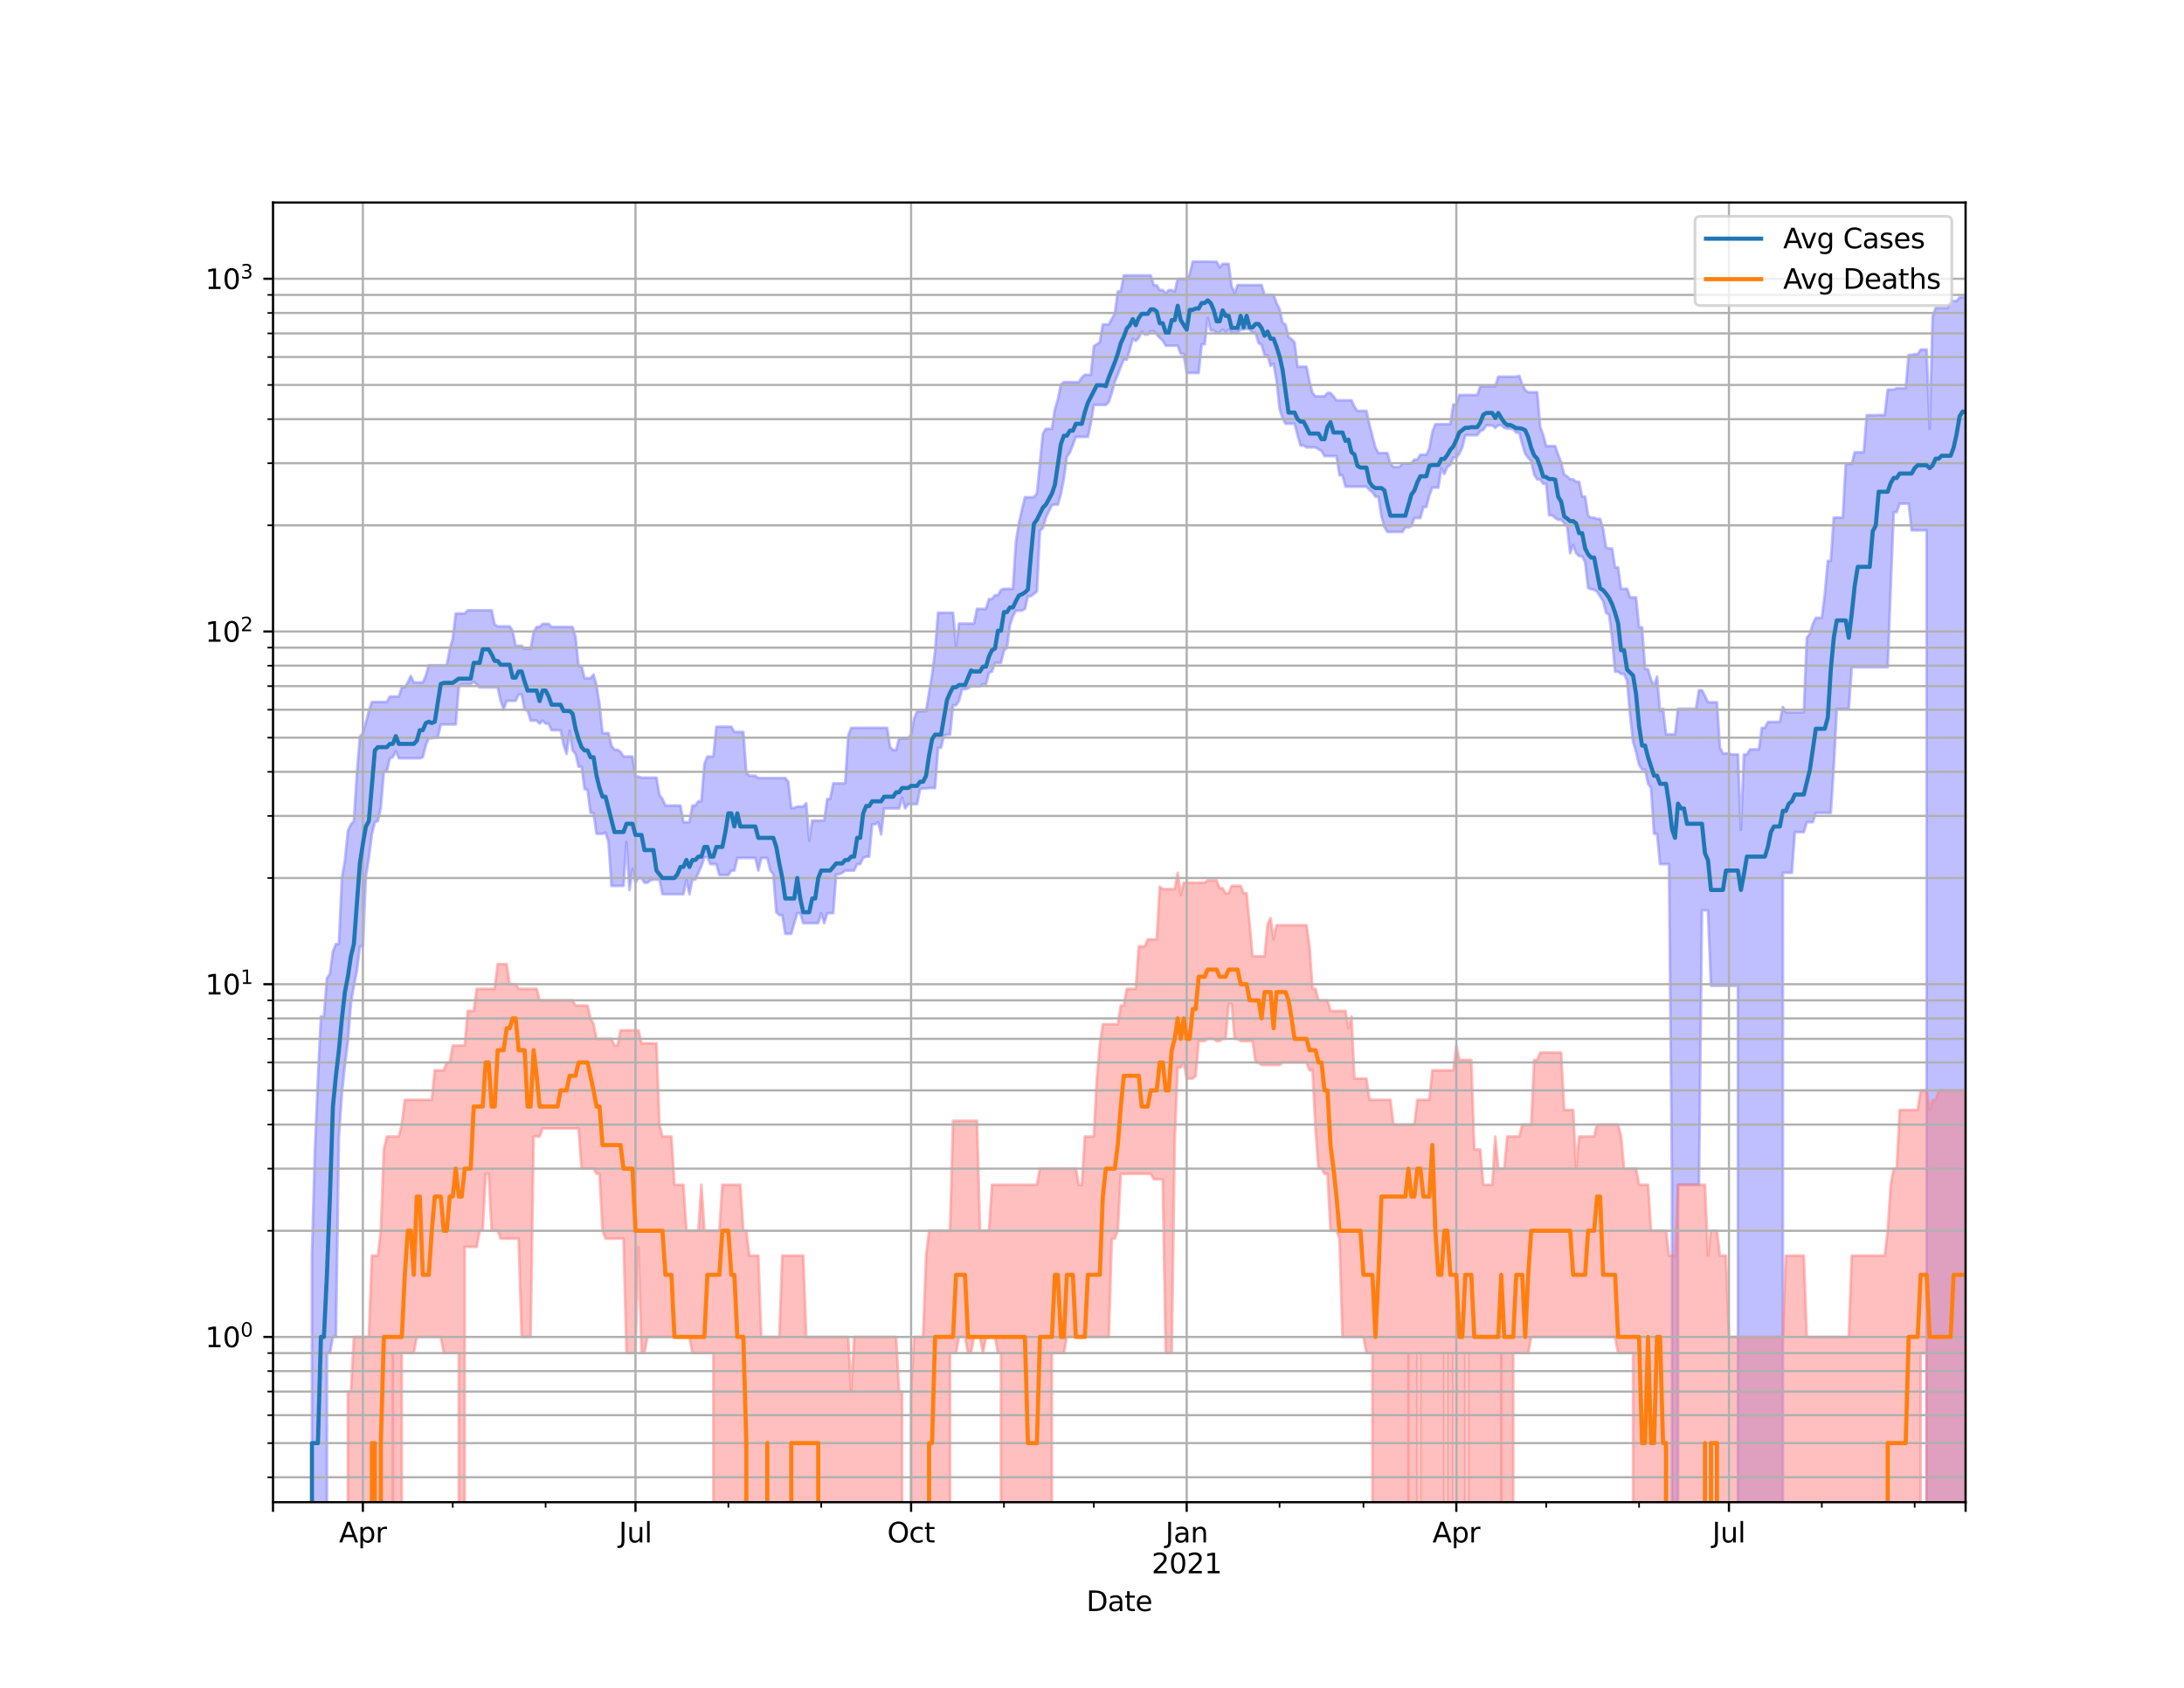 <?xml version="1.0" encoding="utf-8" standalone="no"?>
<!DOCTYPE svg PUBLIC "-//W3C//DTD SVG 1.1//EN"
  "http://www.w3.org/Graphics/SVG/1.1/DTD/svg11.dtd">
<svg height="612pt" version="1.1" viewBox="0 0 792 612" width="792pt" xmlns="http://www.w3.org/2000/svg" xmlns:xlink="http://www.w3.org/1999/xlink">
 <defs>
  <style type="text/css">*{stroke-linecap:butt;stroke-linejoin:round;}</style>
 </defs>
 <g id="figure_1">
  <g id="patch_1">
   <path d="M 0 612 
L 792 612 
L 792 0 
L 0 0 
z
" style="fill:#ffffff;"/>
  </g>
  <g id="axes_1">
   <g id="patch_2">
    <path d="M 99 544.68 
L 712.8 544.68 
L 712.8 73.44 
L 99 73.44 
z
" style="fill:#ffffff;"/>
   </g>
   <g id="PolyCollection_1">
    <path clip-path="url(#p68e2955192)" d="M 99 128378.109 
L 99 128378.109 
L 100.086 128378.109 
L 101.173 128378.109 
L 102.259 128378.109 
L 103.345 128378.109 
L 104.432 128378.109 
L 105.518 128378.109 
L 106.605 128378.109 
L 107.691 128378.109 
L 108.777 128378.109 
L 109.864 128378.109 
L 110.95 128378.109 
L 112.036 128378.109 
L 113.123 455.287 
L 114.209 416.788 
L 115.296 391.092 
L 116.382 368.571 
L 117.468 368.571 
L 118.555 354.688 
L 119.641 353.109 
L 120.727 344.919 
L 121.814 342.294 
L 122.9 342.294 
L 123.987 318.367 
L 125.073 312.073 
L 126.159 301.288 
L 127.246 298.891 
L 128.332 297.729 
L 129.418 280.566 
L 130.505 267.141 
L 131.591 265.832 
L 132.678 262.079 
L 133.764 257.811 
L 134.85 254.548 
L 135.937 254.548 
L 137.023 254.548 
L 138.109 254.548 
L 139.196 254.548 
L 140.282 254.548 
L 141.368 252.56 
L 142.455 252.56 
L 143.541 252.56 
L 144.628 252.56 
L 145.714 249.183 
L 146.8 249.183 
L 147.887 247.452 
L 148.973 245.101 
L 150.059 247.452 
L 151.146 247.452 
L 152.232 247.452 
L 153.319 247.452 
L 154.405 245.101 
L 155.491 241.229 
L 156.578 241.229 
L 157.664 241.229 
L 158.75 241.229 
L 159.837 241.229 
L 160.923 241.229 
L 162.01 241.229 
L 163.096 235.446 
L 164.182 231.531 
L 165.269 222.481 
L 166.355 222.481 
L 167.441 222.481 
L 168.528 222.481 
L 169.614 221.307 
L 170.701 221.307 
L 171.787 221.307 
L 172.873 221.307 
L 173.96 221.307 
L 175.046 221.307 
L 176.132 221.307 
L 177.219 221.307 
L 178.305 221.307 
L 179.392 226.423 
L 180.478 227.116 
L 181.564 227.116 
L 182.651 227.116 
L 183.737 227.116 
L 184.823 227.116 
L 185.91 228.752 
L 186.996 234.151 
L 188.082 234.151 
L 189.169 234.151 
L 190.255 235.259 
L 191.342 235.259 
L 192.428 235.259 
L 193.514 229.14 
L 194.601 227.332 
L 195.687 227.332 
L 196.773 226.211 
L 197.86 226.211 
L 198.946 226.211 
L 200.033 227.332 
L 201.119 227.332 
L 202.205 227.332 
L 203.292 227.332 
L 204.378 227.332 
L 205.464 227.332 
L 206.551 227.332 
L 207.637 227.332 
L 208.724 231.01 
L 209.81 241.507 
L 210.896 241.507 
L 211.983 245.924 
L 213.069 245.924 
L 214.155 245.924 
L 215.242 244.583 
L 216.328 248.626 
L 217.415 255.436 
L 218.501 265.832 
L 219.587 265.832 
L 220.674 265.832 
L 221.76 270.439 
L 222.846 271.864 
L 223.933 271.864 
L 225.019 272.59 
L 226.105 274.322 
L 227.192 274.322 
L 228.278 274.322 
L 229.365 274.322 
L 230.451 281.559 
L 231.537 281.559 
L 232.624 281.99 
L 233.71 281.99 
L 234.796 281.99 
L 235.883 281.99 
L 236.969 281.99 
L 238.056 281.99 
L 239.142 288.245 
L 240.228 289.717 
L 241.315 292.088 
L 242.401 292.088 
L 243.487 292.088 
L 244.574 292.088 
L 245.66 292.088 
L 246.747 292.088 
L 247.833 298.114 
L 248.919 298.114 
L 250.006 298.114 
L 251.092 292.088 
L 252.178 292.088 
L 253.265 290.552 
L 254.351 290.552 
L 255.438 277.025 
L 256.524 274.322 
L 257.61 274.322 
L 258.697 274.322 
L 259.783 263.508 
L 260.869 263.508 
L 261.956 263.508 
L 263.042 263.508 
L 264.128 263.508 
L 265.215 263.508 
L 266.301 265.402 
L 267.388 265.402 
L 268.474 265.402 
L 269.56 265.402 
L 270.647 280.286 
L 271.733 281.274 
L 272.819 281.274 
L 273.906 281.274 
L 274.992 282.135 
L 276.079 282.135 
L 277.165 282.135 
L 278.251 282.135 
L 279.338 282.135 
L 280.424 282.135 
L 281.51 282.135 
L 282.597 282.135 
L 283.683 282.135 
L 284.77 282.135 
L 285.856 283.452 
L 286.942 292.96 
L 288.029 292.96 
L 289.115 292.435 
L 290.201 292.435 
L 291.288 292.435 
L 292.374 291.23 
L 293.461 304.873 
L 294.547 297.538 
L 295.633 297.538 
L 296.72 297.538 
L 297.806 297.538 
L 298.892 297.538 
L 299.979 289.717 
L 301.065 289.717 
L 302.152 284.048 
L 303.238 284.048 
L 304.324 284.048 
L 305.411 284.048 
L 306.497 284.048 
L 307.583 266.811 
L 308.67 263.923 
L 309.756 263.923 
L 310.842 263.923 
L 311.929 263.923 
L 313.015 263.923 
L 314.102 263.923 
L 315.188 263.923 
L 316.274 263.923 
L 317.361 263.923 
L 318.447 263.923 
L 319.533 263.923 
L 320.62 263.923 
L 321.706 263.923 
L 322.793 270.91 
L 323.879 271.984 
L 324.965 271.984 
L 326.052 267.696 
L 327.138 267.696 
L 328.224 267.696 
L 329.311 267.696 
L 330.397 266.373 
L 331.484 260.587 
L 332.57 257.905 
L 333.656 257.905 
L 334.743 257.905 
L 335.829 257.905 
L 336.915 251.052 
L 338.002 244.731 
L 339.088 236.2 
L 340.175 222.185 
L 341.261 222.185 
L 342.347 222.185 
L 343.434 222.185 
L 344.52 222.185 
L 345.606 222.185 
L 346.693 234.334 
L 347.779 226.105 
L 348.865 226.105 
L 349.952 226.105 
L 351.038 226.105 
L 352.125 226.105 
L 353.211 226.105 
L 354.297 220.778 
L 355.384 220.778 
L 356.47 220.778 
L 357.556 220.778 
L 358.643 217.205 
L 359.729 217.205 
L 360.816 215.829 
L 361.902 215.829 
L 362.988 213.891 
L 364.075 213.511 
L 365.161 213.511 
L 366.247 213.511 
L 367.334 213.511 
L 368.42 196.357 
L 369.507 189.702 
L 370.593 184.803 
L 371.679 180.301 
L 372.766 180.301 
L 373.852 180.301 
L 374.938 180.301 
L 376.025 178.885 
L 377.111 168.046 
L 378.198 157.212 
L 379.284 155.5 
L 380.37 155.5 
L 381.457 155.5 
L 382.543 148.372 
L 383.629 144.806 
L 384.716 139.391 
L 385.802 138.567 
L 386.888 138.567 
L 387.975 138.567 
L 389.061 138.567 
L 390.148 138.567 
L 391.234 138.567 
L 392.32 136.807 
L 393.407 135.895 
L 394.493 135.895 
L 395.579 135.895 
L 396.666 125.574 
L 397.752 124.828 
L 398.839 124.143 
L 399.925 117.64 
L 401.011 117.64 
L 402.098 117.64 
L 403.184 115.605 
L 404.27 113.718 
L 405.357 105.687 
L 406.443 105.687 
L 407.53 99.861 
L 408.616 99.861 
L 409.702 99.861 
L 410.789 99.861 
L 411.875 99.861 
L 412.961 99.861 
L 414.048 99.861 
L 415.134 99.861 
L 416.221 99.861 
L 417.307 99.861 
L 418.393 103.452 
L 419.48 103.452 
L 420.566 105.183 
L 421.652 105.183 
L 422.739 106.337 
L 423.825 105.183 
L 424.912 105.183 
L 425.998 105.742 
L 427.084 101.147 
L 428.171 101.147 
L 429.257 101.147 
L 430.343 101.147 
L 431.43 99.449 
L 432.516 94.86 
L 433.602 94.86 
L 434.689 94.86 
L 435.775 94.86 
L 436.862 94.86 
L 437.948 94.86 
L 439.034 94.92 
L 440.121 94.92 
L 441.207 94.92 
L 442.293 96.986 
L 443.38 95.67 
L 444.466 95.67 
L 445.553 95.67 
L 446.639 103.859 
L 447.725 106.282 
L 448.812 103.371 
L 449.898 103.371 
L 450.984 103.371 
L 452.071 103.371 
L 453.157 103.371 
L 454.244 103.371 
L 455.33 103.371 
L 456.416 103.371 
L 457.503 103.371 
L 458.589 106.908 
L 459.675 106.908 
L 460.762 106.908 
L 461.848 106.908 
L 462.935 109.885 
L 464.021 112.116 
L 465.107 116.978 
L 466.194 117.715 
L 467.28 122.208 
L 468.366 122.993 
L 469.453 124.117 
L 470.539 132.969 
L 471.625 132.969 
L 472.712 132.969 
L 473.798 132.969 
L 474.885 138.458 
L 475.971 142.499 
L 477.057 143.706 
L 478.144 143.706 
L 479.23 143.706 
L 480.316 143.706 
L 481.403 142.499 
L 482.489 142.499 
L 483.576 143.706 
L 484.662 145.161 
L 485.748 145.161 
L 486.835 145.161 
L 487.921 145.161 
L 489.007 145.161 
L 490.094 145.161 
L 491.18 147.481 
L 492.267 149 
L 493.353 149 
L 494.439 149 
L 495.526 149 
L 496.612 153.924 
L 497.698 158.12 
L 498.785 162.323 
L 499.871 164.282 
L 500.958 164.282 
L 502.044 164.282 
L 503.13 164.282 
L 504.217 168.157 
L 505.303 169.34 
L 506.389 169.34 
L 507.476 169.34 
L 508.562 168.046 
L 509.648 168.046 
L 510.735 168.046 
L 511.821 167.99 
L 512.908 166.618 
L 513.994 166.618 
L 515.08 164.891 
L 516.167 164.891 
L 517.253 164.891 
L 518.339 162.575 
L 519.426 156.62 
L 520.512 153.824 
L 521.599 153.824 
L 522.685 153.824 
L 523.771 153.824 
L 524.858 153.824 
L 525.944 153.824 
L 527.03 146.668 
L 528.117 146.668 
L 529.203 143.218 
L 530.29 143.218 
L 531.376 143.218 
L 532.462 143.218 
L 533.549 143.218 
L 534.635 143.218 
L 535.721 143.218 
L 536.808 140.082 
L 537.894 140.082 
L 538.981 140.082 
L 540.067 140.082 
L 541.153 140.082 
L 542.24 140.082 
L 543.326 136.585 
L 544.412 136.585 
L 545.499 136.585 
L 546.585 136.585 
L 547.672 136.585 
L 548.758 136.585 
L 549.844 136.585 
L 550.931 136.27 
L 552.017 139.402 
L 553.103 141.432 
L 554.19 142.231 
L 555.276 142.231 
L 556.362 142.231 
L 557.449 142.231 
L 558.535 154.794 
L 559.622 157.687 
L 560.708 161.758 
L 561.794 161.758 
L 562.881 161.758 
L 563.967 161.758 
L 565.053 164.839 
L 566.14 167.694 
L 567.226 172.103 
L 568.313 172.745 
L 569.399 173.784 
L 570.485 173.784 
L 571.572 174.718 
L 572.658 174.718 
L 573.744 180.047 
L 574.831 180.047 
L 575.917 186.95 
L 577.004 187.737 
L 578.09 187.737 
L 579.176 188.135 
L 580.263 188.135 
L 581.349 191.823 
L 582.435 198.497 
L 583.522 198.883 
L 584.608 198.883 
L 585.695 205.754 
L 586.781 205.754 
L 587.867 213.511 
L 588.954 213.511 
L 590.04 213.511 
L 591.126 216.624 
L 592.213 216.624 
L 593.299 216.624 
L 594.385 227.44 
L 595.472 227.44 
L 596.558 242.49 
L 597.645 242.703 
L 598.731 246.454 
L 599.817 248.784 
L 600.904 245.324 
L 601.99 257.811 
L 603.076 256.977 
L 604.163 266.265 
L 605.249 266.265 
L 606.336 266.265 
L 607.422 266.265 
L 608.508 256.977 
L 609.595 256.977 
L 610.681 256.977 
L 611.767 256.977 
L 612.854 256.977 
L 613.94 256.977 
L 615.027 256.977 
L 616.113 250.313 
L 617.199 250.313 
L 618.286 252.306 
L 619.372 254.637 
L 620.458 254.637 
L 621.545 254.637 
L 622.631 254.637 
L 623.718 271.028 
L 624.804 273.202 
L 625.89 273.202 
L 626.977 273.202 
L 628.063 273.573 
L 629.149 273.573 
L 630.236 273.573 
L 631.322 300.882 
L 632.408 273.573 
L 633.495 273.573 
L 634.581 271.744 
L 635.668 271.744 
L 636.754 271.744 
L 637.84 271.744 
L 638.927 263.923 
L 640.013 263.923 
L 641.099 261.777 
L 642.186 261.777 
L 643.272 261.777 
L 644.359 261.777 
L 645.445 261.777 
L 646.531 256.337 
L 647.618 258.28 
L 648.704 258.28 
L 649.79 258.28 
L 650.877 258.28 
L 651.963 258.28 
L 653.05 258.28 
L 654.136 258.28 
L 655.222 231.183 
L 656.309 229.813 
L 657.395 226.211 
L 658.481 224.034 
L 659.568 224.034 
L 660.654 224.034 
L 661.741 215.523 
L 662.827 203.391 
L 663.913 203.391 
L 665 187.685 
L 666.086 187.685 
L 667.172 187.685 
L 668.259 187.685 
L 669.345 168.194 
L 670.432 168.194 
L 671.518 168.194 
L 672.604 164.005 
L 673.691 164.005 
L 674.777 164.005 
L 675.863 164.005 
L 676.95 150.562 
L 678.036 150.562 
L 679.122 150.562 
L 680.209 150.562 
L 681.295 150.481 
L 682.382 150.481 
L 683.468 150.481 
L 684.554 141.26 
L 685.641 141.26 
L 686.727 141.26 
L 687.813 140.781 
L 688.9 140.781 
L 689.986 140.781 
L 691.073 140.781 
L 692.159 128.69 
L 693.245 128.69 
L 694.332 128.417 
L 695.418 128.417 
L 696.504 126.752 
L 697.591 126.752 
L 698.677 126.752 
L 699.764 155.5 
L 700.85 114.703 
L 701.936 111.678 
L 703.023 111.678 
L 704.109 111.678 
L 705.195 111.678 
L 706.282 111.678 
L 707.368 109.193 
L 708.455 109.193 
L 709.541 109.116 
L 710.627 107.822 
L 711.714 107.822 
L 712.8 107.822 
L 712.8 128378.109 
L 712.8 128378.109 
L 711.714 128378.109 
L 710.627 128378.109 
L 709.541 128378.109 
L 708.455 128378.109 
L 707.368 128378.109 
L 706.282 128378.109 
L 705.195 128378.109 
L 704.109 128378.109 
L 703.023 128378.109 
L 701.936 128378.109 
L 700.85 128378.109 
L 699.764 128378.109 
L 698.677 192.309 
L 697.591 192.309 
L 696.504 192.309 
L 695.418 192.309 
L 694.332 192.309 
L 693.245 192.309 
L 692.159 182.614 
L 691.073 182.614 
L 689.986 182.614 
L 688.9 182.614 
L 687.813 185.738 
L 686.727 185.738 
L 685.641 213.05 
L 684.554 241.926 
L 683.468 241.926 
L 682.382 241.926 
L 681.295 241.926 
L 680.209 241.926 
L 679.122 241.926 
L 678.036 241.926 
L 676.95 241.926 
L 675.863 241.926 
L 674.777 241.926 
L 673.691 241.926 
L 672.604 241.926 
L 671.518 241.926 
L 670.432 257.07 
L 669.345 257.07 
L 668.259 257.07 
L 667.172 257.07 
L 666.086 257.07 
L 665 277.957 
L 663.913 294.746 
L 662.827 294.746 
L 661.741 294.746 
L 660.654 294.746 
L 659.568 294.746 
L 658.481 294.746 
L 657.395 298.114 
L 656.309 298.114 
L 655.222 298.114 
L 654.136 301.698 
L 653.05 301.698 
L 651.963 301.698 
L 650.877 301.698 
L 649.79 316.456 
L 648.704 316.456 
L 647.618 316.456 
L 646.531 316.456 
L 645.445 128378.109 
L 644.359 128378.109 
L 643.272 128378.109 
L 642.186 128378.109 
L 641.099 128378.109 
L 640.013 128378.109 
L 638.927 128378.109 
L 637.84 128378.109 
L 636.754 128378.109 
L 635.668 128378.109 
L 634.581 128378.109 
L 633.495 128378.109 
L 632.408 128378.109 
L 631.322 128378.109 
L 630.236 357.425 
L 629.149 357.425 
L 628.063 357.425 
L 626.977 357.425 
L 625.89 357.425 
L 624.804 357.425 
L 623.718 357.425 
L 622.631 357.425 
L 621.545 357.425 
L 620.458 357.425 
L 619.372 330.071 
L 618.286 330.071 
L 617.199 330.071 
L 616.113 429.592 
L 615.027 429.592 
L 613.94 429.592 
L 612.854 429.592 
L 611.767 429.592 
L 610.681 429.592 
L 609.595 429.592 
L 608.508 429.592 
L 607.422 128378.109 
L 606.336 429.592 
L 605.249 313.326 
L 604.163 313.326 
L 603.076 313.326 
L 601.99 313.326 
L 600.904 302.319 
L 599.817 302.319 
L 598.731 285.72 
L 597.645 284.198 
L 596.558 279.04 
L 595.472 279.04 
L 594.385 277.29 
L 593.299 272.59 
L 592.213 268.937 
L 591.126 259.23 
L 590.04 246.835 
L 588.954 244.363 
L 587.867 244.363 
L 586.781 243.563 
L 585.695 243.563 
L 584.608 231.299 
L 583.522 222.927 
L 582.435 222.185 
L 581.349 217.929 
L 580.263 216.269 
L 579.176 214.572 
L 578.09 213.806 
L 577.004 213.679 
L 575.917 213.176 
L 574.831 203.849 
L 573.744 201.632 
L 572.658 201.632 
L 571.572 200.589 
L 570.485 197.574 
L 569.399 200.589 
L 568.313 190.892 
L 567.226 189.674 
L 566.14 188.456 
L 565.053 188.456 
L 563.967 187.817 
L 562.881 186.82 
L 561.794 186.82 
L 560.708 175.433 
L 559.622 175.433 
L 558.535 173.846 
L 557.449 173.846 
L 556.362 172.163 
L 555.276 167.181 
L 554.19 166.024 
L 553.103 164.525 
L 552.017 161.034 
L 550.931 156.863 
L 549.844 156.863 
L 548.758 155.648 
L 547.672 155.426 
L 546.585 155.426 
L 545.499 155.146 
L 544.412 154.198 
L 543.326 154.198 
L 542.24 155.146 
L 541.153 154.227 
L 540.067 154.241 
L 538.981 154.256 
L 537.894 155.871 
L 536.808 156.274 
L 535.721 157.795 
L 534.635 157.795 
L 533.549 157.795 
L 532.462 157.795 
L 531.376 157.795 
L 530.29 162.19 
L 529.203 164.49 
L 528.117 165.935 
L 527.03 165.935 
L 525.944 168.567 
L 524.858 169.302 
L 523.771 171.884 
L 522.685 169.779 
L 521.599 176.806 
L 520.512 176.806 
L 519.426 176.806 
L 518.339 179.611 
L 517.253 183.833 
L 516.167 183.833 
L 515.08 187.817 
L 513.994 187.817 
L 512.908 187.817 
L 511.821 190.78 
L 510.735 191.201 
L 509.648 191.201 
L 508.562 192.857 
L 507.476 192.857 
L 506.389 192.857 
L 505.303 192.857 
L 504.217 192.857 
L 503.13 192.857 
L 502.044 191.06 
L 500.958 187.159 
L 499.871 180.093 
L 498.785 180.093 
L 497.698 178.459 
L 496.612 177.637 
L 495.526 176.459 
L 494.439 176.459 
L 493.353 176.459 
L 492.267 176.459 
L 491.18 176.459 
L 490.094 176.459 
L 489.007 176.459 
L 487.921 176.459 
L 486.835 172.343 
L 485.748 172.343 
L 484.662 165.384 
L 483.576 165.384 
L 482.489 165.384 
L 481.403 165.384 
L 480.316 165.384 
L 479.23 163.473 
L 478.144 162.878 
L 477.057 162.223 
L 475.971 162.223 
L 474.885 162.223 
L 473.798 162.223 
L 472.712 161.559 
L 471.625 161.559 
L 470.539 157.764 
L 469.453 153.637 
L 468.366 153.637 
L 467.28 153.637 
L 466.194 153.637 
L 465.107 151.6 
L 464.021 148.177 
L 462.935 137.971 
L 461.848 131.875 
L 460.762 132.644 
L 459.675 128.809 
L 458.589 128.809 
L 457.503 124.99 
L 456.416 124.446 
L 455.33 120.733 
L 454.244 120.733 
L 453.157 119.496 
L 452.071 119.195 
L 450.984 119.496 
L 449.898 119.496 
L 448.812 120.677 
L 447.725 120.677 
L 446.639 120.677 
L 445.553 119.496 
L 444.466 120.677 
L 443.38 119.496 
L 442.293 120.677 
L 441.207 120.677 
L 440.121 119.83 
L 439.034 119.83 
L 437.948 115.324 
L 436.862 124.828 
L 435.775 124.828 
L 434.689 135.213 
L 433.602 135.213 
L 432.516 135.213 
L 431.43 135.213 
L 430.343 135.213 
L 429.257 128.308 
L 428.171 128.308 
L 427.084 125.342 
L 425.998 125.342 
L 424.912 125.342 
L 423.825 125.342 
L 422.739 125.342 
L 421.652 123.498 
L 420.566 122.509 
L 419.48 121.329 
L 418.393 120.072 
L 417.307 120.072 
L 416.221 121.329 
L 415.134 121.329 
L 414.048 120.189 
L 412.961 122.509 
L 411.875 123.632 
L 410.789 122.812 
L 409.702 126.831 
L 408.616 130.358 
L 407.53 130.358 
L 406.443 132.979 
L 405.357 135.853 
L 404.27 138.437 
L 403.184 142.429 
L 402.098 145.729 
L 401.011 146.807 
L 399.925 146.807 
L 398.839 146.807 
L 397.752 146.807 
L 396.666 146.807 
L 395.579 153.58 
L 394.493 158.416 
L 393.407 158.416 
L 392.32 158.416 
L 391.234 158.416 
L 390.148 158.416 
L 389.061 161.296 
L 387.975 164.108 
L 386.888 165.65 
L 385.802 173.538 
L 384.716 179.156 
L 383.629 182.953 
L 382.543 182.953 
L 381.457 183.172 
L 380.37 185.408 
L 379.284 187.685 
L 378.198 191.426 
L 377.111 192.453 
L 376.025 214.486 
L 374.938 215.306 
L 373.852 216.181 
L 372.766 216.181 
L 371.679 220.778 
L 370.593 221.404 
L 369.507 221.404 
L 368.42 221.404 
L 367.334 223.428 
L 366.247 226.582 
L 365.161 234.887 
L 364.075 235.885 
L 362.988 240.336 
L 361.902 240.336 
L 360.816 240.336 
L 359.729 243.491 
L 358.643 243.998 
L 357.556 248.075 
L 356.47 248.075 
L 355.384 248.864 
L 354.297 248.864 
L 353.211 248.864 
L 352.125 248.864 
L 351.038 249.584 
L 349.952 249.907 
L 348.865 249.907 
L 347.779 254.11 
L 346.693 255.705 
L 345.606 255.705 
L 344.52 266.373 
L 343.434 266.373 
L 342.347 266.701 
L 341.261 271.147 
L 340.175 271.147 
L 339.088 285.72 
L 338.002 285.72 
L 336.915 285.72 
L 335.829 285.874 
L 334.743 285.874 
L 333.656 286.184 
L 332.57 291.572 
L 331.484 291.572 
L 330.397 291.572 
L 329.311 291.572 
L 328.224 293.136 
L 327.138 289.222 
L 326.052 293.136 
L 324.965 293.136 
L 323.879 293.136 
L 322.793 293.136 
L 321.706 293.136 
L 320.62 293.136 
L 319.533 302.527 
L 318.447 298.114 
L 317.361 298.891 
L 316.274 298.891 
L 315.188 310.604 
L 314.102 310.604 
L 313.015 311.089 
L 311.929 313.326 
L 310.842 313.326 
L 309.756 315.657 
L 308.67 315.657 
L 307.583 315.657 
L 306.497 315.657 
L 305.411 316.456 
L 304.324 316.996 
L 303.238 316.996 
L 302.152 331.11 
L 301.065 331.11 
L 299.979 331.11 
L 298.892 334.718 
L 297.806 331.11 
L 296.72 334.718 
L 295.633 334.718 
L 294.547 334.718 
L 293.461 334.718 
L 292.374 334.718 
L 291.288 334.718 
L 290.201 331.11 
L 289.115 331.11 
L 288.029 334.718 
L 286.942 338.576 
L 285.856 338.576 
L 284.77 338.576 
L 283.683 331.813 
L 282.597 331.813 
L 281.51 330.761 
L 280.424 316.996 
L 279.338 315.657 
L 278.251 311.089 
L 277.165 311.089 
L 276.079 311.089 
L 274.992 315.657 
L 273.906 311.089 
L 272.819 311.089 
L 271.733 311.089 
L 270.647 311.089 
L 269.56 311.089 
L 268.474 311.089 
L 267.388 311.089 
L 266.301 315.657 
L 265.215 315.657 
L 264.128 317.267 
L 263.042 317.267 
L 261.956 317.267 
L 260.869 317.267 
L 259.783 313.326 
L 258.697 313.326 
L 257.61 313.326 
L 256.524 310.846 
L 255.438 310.846 
L 254.351 314.093 
L 253.265 316.456 
L 252.178 318.925 
L 251.092 318.925 
L 250.006 324.219 
L 248.919 318.925 
L 247.833 324.219 
L 246.747 324.219 
L 245.66 324.219 
L 244.574 324.219 
L 243.487 324.219 
L 242.401 324.219 
L 241.315 324.219 
L 240.228 324.219 
L 239.142 318.925 
L 238.056 318.925 
L 236.969 318.925 
L 235.883 319.207 
L 234.796 320.059 
L 233.71 320.059 
L 232.624 318.367 
L 231.537 318.367 
L 230.451 320.059 
L 229.365 315.131 
L 228.278 322.697 
L 227.192 305.31 
L 226.105 321.216 
L 225.019 321.216 
L 223.933 321.216 
L 222.846 321.216 
L 221.76 321.216 
L 220.674 305.31 
L 219.587 301.904 
L 218.501 302.319 
L 217.415 302.319 
L 216.328 302.319 
L 215.242 294.746 
L 214.155 294.746 
L 213.069 286.496 
L 211.983 286.029 
L 210.896 277.957 
L 209.81 277.957 
L 208.724 273.325 
L 207.637 272.105 
L 206.551 264.975 
L 205.464 273.325 
L 204.378 269.973 
L 203.292 264.763 
L 202.205 264.763 
L 201.119 264.763 
L 200.033 264.763 
L 198.946 262.382 
L 197.86 262.382 
L 196.773 261.278 
L 195.687 262.382 
L 194.601 261.278 
L 193.514 261.278 
L 192.428 261.278 
L 191.342 257.718 
L 190.255 257.347 
L 189.169 251.801 
L 188.082 251.801 
L 186.996 254.11 
L 185.91 254.11 
L 184.823 254.11 
L 183.737 254.11 
L 182.651 257.347 
L 181.564 254.11 
L 180.478 249.263 
L 179.392 249.263 
L 178.305 249.263 
L 177.219 249.263 
L 176.132 249.263 
L 175.046 249.263 
L 173.96 249.263 
L 172.873 248.075 
L 171.787 247.297 
L 170.701 248.075 
L 169.614 248.075 
L 168.528 248.075 
L 167.441 248.075 
L 166.355 249.263 
L 165.269 262.687 
L 164.182 262.687 
L 163.096 262.687 
L 162.01 262.687 
L 160.923 262.687 
L 159.837 262.687 
L 158.75 267.473 
L 157.664 267.473 
L 156.578 267.696 
L 155.491 267.696 
L 154.405 270.205 
L 153.319 274.574 
L 152.232 274.954 
L 151.146 274.954 
L 150.059 274.954 
L 148.973 274.954 
L 147.887 274.954 
L 146.8 274.954 
L 145.714 274.954 
L 144.628 274.954 
L 143.541 272.347 
L 142.455 274.574 
L 141.368 274.954 
L 140.282 279.729 
L 139.196 279.729 
L 138.109 292.785 
L 137.023 297.729 
L 135.937 298.114 
L 134.85 302.527 
L 133.764 311.089 
L 132.678 317.815 
L 131.591 343.155 
L 130.505 343.155 
L 129.418 352.08 
L 128.332 357.425 
L 127.246 363.967 
L 126.159 377.477 
L 125.073 386.173 
L 123.987 396.489 
L 122.9 412.091 
L 121.814 484.76 
L 120.727 484.76 
L 119.641 490.612 
L 118.555 490.612 
L 117.468 128378.109 
L 116.382 128378.109 
L 115.296 128378.109 
L 114.209 128378.109 
L 113.123 128378.109 
L 112.036 128378.109 
L 110.95 128378.109 
L 109.864 128378.109 
L 108.777 128378.109 
L 107.691 128378.109 
L 106.605 128378.109 
L 105.518 128378.109 
L 104.432 128378.109 
L 103.345 128378.109 
L 102.259 128378.109 
L 101.173 128378.109 
L 100.086 128378.109 
L 99 128378.109 
z
" style="fill:#8080ff;fill-opacity:0.5;stroke:#8080ff;stroke-opacity:0.5;"/>
   </g>
   <g id="PolyCollection_2">
    <path clip-path="url(#p68e2955192)" d="M 99 128378.109 
L 99 128378.109 
L 100.086 128378.109 
L 101.173 128378.109 
L 102.259 128378.109 
L 103.345 128378.109 
L 104.432 128378.109 
L 105.518 128378.109 
L 106.605 128378.109 
L 107.691 128378.109 
L 108.777 128378.109 
L 109.864 128378.109 
L 110.95 128378.109 
L 112.036 128378.109 
L 113.123 128378.109 
L 114.209 128378.109 
L 115.296 128378.109 
L 116.382 128378.109 
L 117.468 128378.109 
L 118.555 128378.109 
L 119.641 128378.109 
L 120.727 128378.109 
L 121.814 128378.109 
L 122.9 128378.109 
L 123.987 128378.109 
L 125.073 128378.109 
L 126.159 504.571 
L 127.246 504.571 
L 128.332 484.76 
L 129.418 484.76 
L 130.505 484.76 
L 131.591 484.76 
L 132.678 484.76 
L 133.764 484.76 
L 134.85 455.287 
L 135.937 455.287 
L 137.023 455.287 
L 138.109 446.261 
L 139.196 416.788 
L 140.282 412.091 
L 141.368 412.091 
L 142.455 412.091 
L 143.541 412.091 
L 144.628 412.091 
L 145.714 407.761 
L 146.8 398.803 
L 147.887 398.803 
L 148.973 398.803 
L 150.059 398.803 
L 151.146 398.803 
L 152.232 398.803 
L 153.319 398.803 
L 154.405 398.803 
L 155.491 398.803 
L 156.578 398.803 
L 157.664 388.089 
L 158.75 388.089 
L 159.837 388.089 
L 160.923 388.089 
L 162.01 385.24 
L 163.096 385.24 
L 164.182 379.111 
L 165.269 379.111 
L 166.355 379.111 
L 167.441 379.111 
L 168.528 379.111 
L 169.614 366.551 
L 170.701 366.551 
L 171.787 366.551 
L 172.873 358.559 
L 173.96 358.559 
L 175.046 358.559 
L 176.132 358.559 
L 177.219 358.559 
L 178.305 358.559 
L 179.392 358.559 
L 180.478 349.589 
L 181.564 349.589 
L 182.651 349.589 
L 183.737 349.589 
L 184.823 356.867 
L 185.91 356.867 
L 186.996 356.867 
L 188.082 358.559 
L 189.169 358.559 
L 190.255 358.559 
L 191.342 358.559 
L 192.428 358.559 
L 193.514 358.559 
L 194.601 358.559 
L 195.687 362.719 
L 196.773 362.719 
L 197.86 362.719 
L 198.946 362.719 
L 200.033 362.719 
L 201.119 362.719 
L 202.205 362.719 
L 203.292 362.719 
L 204.378 362.719 
L 205.464 362.719 
L 206.551 362.719 
L 207.637 362.719 
L 208.724 364.602 
L 209.81 364.602 
L 210.896 364.602 
L 211.983 364.602 
L 213.069 364.602 
L 214.155 369.261 
L 215.242 371.384 
L 216.328 376.678 
L 217.415 376.678 
L 218.501 376.678 
L 219.587 376.678 
L 220.674 376.678 
L 221.76 376.678 
L 222.846 379.111 
L 223.933 379.111 
L 225.019 373.591 
L 226.105 373.591 
L 227.192 373.591 
L 228.278 373.591 
L 229.365 373.591 
L 230.451 373.591 
L 231.537 373.591 
L 232.624 378.288 
L 233.71 378.288 
L 234.796 378.288 
L 235.883 378.288 
L 236.969 378.288 
L 238.056 378.288 
L 239.142 407.761 
L 240.228 412.091 
L 241.315 412.091 
L 242.401 412.091 
L 243.487 412.091 
L 244.574 429.592 
L 245.66 429.592 
L 246.747 429.592 
L 247.833 429.592 
L 248.919 446.261 
L 250.006 446.261 
L 251.092 446.261 
L 252.178 446.261 
L 253.265 446.261 
L 254.351 429.592 
L 255.438 446.261 
L 256.524 446.261 
L 257.61 446.261 
L 258.697 446.261 
L 259.783 446.261 
L 260.869 446.261 
L 261.956 429.592 
L 263.042 429.592 
L 264.128 429.592 
L 265.215 429.592 
L 266.301 429.592 
L 267.388 429.592 
L 268.474 429.592 
L 269.56 446.261 
L 270.647 446.261 
L 271.733 455.287 
L 272.819 455.287 
L 273.906 455.287 
L 274.992 455.287 
L 276.079 484.76 
L 277.165 484.76 
L 278.251 484.76 
L 279.338 484.76 
L 280.424 484.76 
L 281.51 484.76 
L 282.597 484.76 
L 283.683 455.287 
L 284.77 455.287 
L 285.856 455.287 
L 286.942 455.287 
L 288.029 455.287 
L 289.115 455.287 
L 290.201 455.287 
L 291.288 455.287 
L 292.374 484.76 
L 293.461 484.76 
L 294.547 484.76 
L 295.633 484.76 
L 296.72 484.76 
L 297.806 484.76 
L 298.892 484.76 
L 299.979 484.76 
L 301.065 484.76 
L 302.152 484.76 
L 303.238 484.76 
L 304.324 484.76 
L 305.411 484.76 
L 306.497 484.76 
L 307.583 484.76 
L 308.67 504.571 
L 309.756 484.76 
L 310.842 484.76 
L 311.929 484.76 
L 313.015 484.76 
L 314.102 484.76 
L 315.188 484.76 
L 316.274 484.76 
L 317.361 484.76 
L 318.447 484.76 
L 319.533 484.76 
L 320.62 484.76 
L 321.706 484.76 
L 322.793 484.76 
L 323.879 484.76 
L 324.965 484.76 
L 326.052 504.571 
L 327.138 504.571 
L 328.224 128378.109 
L 329.311 128378.109 
L 330.397 504.571 
L 331.484 484.76 
L 332.57 484.76 
L 333.656 484.76 
L 334.743 484.76 
L 335.829 455.287 
L 336.915 446.261 
L 338.002 446.261 
L 339.088 446.261 
L 340.175 446.261 
L 341.261 446.261 
L 342.347 446.261 
L 343.434 446.261 
L 344.52 446.261 
L 345.606 406.389 
L 346.693 406.389 
L 347.779 406.389 
L 348.865 406.389 
L 349.952 406.389 
L 351.038 406.389 
L 352.125 406.389 
L 353.211 406.389 
L 354.297 406.389 
L 355.384 446.261 
L 356.47 446.261 
L 357.556 446.261 
L 358.643 446.261 
L 359.729 429.592 
L 360.816 429.592 
L 361.902 429.592 
L 362.988 429.592 
L 364.075 429.592 
L 365.161 429.592 
L 366.247 429.592 
L 367.334 429.592 
L 368.42 429.592 
L 369.507 429.592 
L 370.593 429.592 
L 371.679 429.592 
L 372.766 429.592 
L 373.852 429.592 
L 374.938 429.592 
L 376.025 429.592 
L 377.111 423.74 
L 378.198 423.74 
L 379.284 423.74 
L 380.37 423.74 
L 381.457 423.74 
L 382.543 423.74 
L 383.629 423.74 
L 384.716 423.74 
L 385.802 423.74 
L 386.888 423.74 
L 387.975 423.74 
L 389.061 423.74 
L 390.148 423.74 
L 391.234 429.592 
L 392.32 429.592 
L 393.407 412.091 
L 394.493 412.091 
L 395.579 412.091 
L 396.666 412.091 
L 397.752 391.092 
L 398.839 379.111 
L 399.925 371.384 
L 401.011 371.384 
L 402.098 371.384 
L 403.184 371.384 
L 404.27 371.384 
L 405.357 371.384 
L 406.443 364.602 
L 407.53 364.602 
L 408.616 358.559 
L 409.702 358.559 
L 410.789 358.559 
L 411.875 358.559 
L 412.961 343.155 
L 414.048 343.155 
L 415.134 343.155 
L 416.221 340.611 
L 417.307 340.611 
L 418.393 340.611 
L 419.48 340.611 
L 420.566 321.509 
L 421.652 322.398 
L 422.739 322.398 
L 423.825 322.398 
L 424.912 322.398 
L 425.998 322.398 
L 427.084 316.456 
L 428.171 324.529 
L 429.257 320.059 
L 430.343 320.059 
L 431.43 320.059 
L 432.516 320.059 
L 433.602 320.059 
L 434.689 320.059 
L 435.775 320.059 
L 436.862 320.059 
L 437.948 319.207 
L 439.034 319.207 
L 440.121 319.207 
L 441.207 319.207 
L 442.293 322.1 
L 443.38 322.1 
L 444.466 323.912 
L 445.553 323.912 
L 446.639 321.216 
L 447.725 321.216 
L 448.812 321.216 
L 449.898 321.216 
L 450.984 323.912 
L 452.071 323.912 
L 453.157 335.092 
L 454.244 346.74 
L 455.33 346.74 
L 456.416 346.74 
L 457.503 346.74 
L 458.589 346.74 
L 459.675 335.092 
L 460.762 332.884 
L 461.848 340.611 
L 462.935 335.468 
L 464.021 335.468 
L 465.107 335.468 
L 466.194 335.468 
L 467.28 335.468 
L 468.366 335.468 
L 469.453 335.468 
L 470.539 335.468 
L 471.625 335.468 
L 472.712 335.468 
L 473.798 335.468 
L 474.885 343.155 
L 475.971 358.559 
L 477.057 358.559 
L 478.144 362.719 
L 479.23 362.719 
L 480.316 362.719 
L 481.403 362.719 
L 482.489 366.551 
L 483.576 366.551 
L 484.662 366.551 
L 485.748 366.551 
L 486.835 366.551 
L 487.921 366.551 
L 489.007 372.846 
L 490.094 368.571 
L 491.18 391.092 
L 492.267 391.092 
L 493.353 391.092 
L 494.439 391.092 
L 495.526 391.092 
L 496.612 398.803 
L 497.698 398.803 
L 498.785 398.803 
L 499.871 398.803 
L 500.958 398.803 
L 502.044 398.803 
L 503.13 398.803 
L 504.217 398.803 
L 505.303 407.761 
L 506.389 407.761 
L 507.476 407.761 
L 508.562 407.761 
L 509.648 407.761 
L 510.735 407.761 
L 511.821 407.761 
L 512.908 407.761 
L 513.994 398.803 
L 515.08 398.803 
L 516.167 398.803 
L 517.253 398.803 
L 518.339 398.803 
L 519.426 388.089 
L 520.512 388.089 
L 521.599 388.089 
L 522.685 388.089 
L 523.771 388.089 
L 524.858 388.089 
L 525.944 388.089 
L 527.03 388.089 
L 528.117 379.111 
L 529.203 384.322 
L 530.29 384.322 
L 531.376 384.322 
L 532.462 384.322 
L 533.549 384.322 
L 534.635 416.788 
L 535.721 416.788 
L 536.808 416.788 
L 537.894 429.592 
L 538.981 429.592 
L 540.067 429.592 
L 541.153 429.592 
L 542.24 412.091 
L 543.326 423.74 
L 544.412 423.74 
L 545.499 423.74 
L 546.585 412.091 
L 547.672 412.091 
L 548.758 412.091 
L 549.844 412.091 
L 550.931 412.091 
L 552.017 407.761 
L 553.103 407.761 
L 554.19 407.761 
L 555.276 407.761 
L 556.362 384.322 
L 557.449 384.322 
L 558.535 381.655 
L 559.622 381.655 
L 560.708 381.655 
L 561.794 381.655 
L 562.881 381.655 
L 563.967 381.655 
L 565.053 381.655 
L 566.14 381.655 
L 567.226 402.467 
L 568.313 402.467 
L 569.399 402.467 
L 570.485 402.467 
L 571.572 423.74 
L 572.658 412.091 
L 573.744 412.091 
L 574.831 412.091 
L 575.917 412.091 
L 577.004 412.091 
L 578.09 412.091 
L 579.176 407.761 
L 580.263 407.761 
L 581.349 407.761 
L 582.435 407.761 
L 583.522 407.761 
L 584.608 407.761 
L 585.695 407.761 
L 586.781 407.761 
L 587.867 412.091 
L 588.954 423.74 
L 590.04 423.74 
L 591.126 423.74 
L 592.213 423.74 
L 593.299 423.74 
L 594.385 429.592 
L 595.472 429.592 
L 596.558 429.592 
L 597.645 429.592 
L 598.731 446.261 
L 599.817 446.261 
L 600.904 446.261 
L 601.99 446.261 
L 603.076 446.261 
L 604.163 446.261 
L 605.249 455.287 
L 606.336 455.287 
L 607.422 455.287 
L 608.508 429.592 
L 609.595 429.592 
L 610.681 429.592 
L 611.767 429.592 
L 612.854 429.592 
L 613.94 429.592 
L 615.027 429.592 
L 616.113 429.592 
L 617.199 429.592 
L 618.286 429.592 
L 619.372 455.287 
L 620.458 446.261 
L 621.545 446.261 
L 622.631 446.261 
L 623.718 455.287 
L 624.804 455.287 
L 625.89 455.287 
L 626.977 484.76 
L 628.063 484.76 
L 629.149 484.76 
L 630.236 484.76 
L 631.322 484.76 
L 632.408 484.76 
L 633.495 484.76 
L 634.581 484.76 
L 635.668 484.76 
L 636.754 484.76 
L 637.84 484.76 
L 638.927 484.76 
L 640.013 484.76 
L 641.099 484.76 
L 642.186 484.76 
L 643.272 484.76 
L 644.359 484.76 
L 645.445 484.76 
L 646.531 484.76 
L 647.618 455.287 
L 648.704 455.287 
L 649.79 455.287 
L 650.877 455.287 
L 651.963 455.287 
L 653.05 455.287 
L 654.136 455.287 
L 655.222 484.76 
L 656.309 484.76 
L 657.395 484.76 
L 658.481 484.76 
L 659.568 484.76 
L 660.654 484.76 
L 661.741 484.76 
L 662.827 484.76 
L 663.913 484.76 
L 665 484.76 
L 666.086 484.76 
L 667.172 484.76 
L 668.259 484.76 
L 669.345 484.76 
L 670.432 484.76 
L 671.518 455.287 
L 672.604 455.287 
L 673.691 455.287 
L 674.777 455.287 
L 675.863 455.287 
L 676.95 455.287 
L 678.036 455.287 
L 679.122 455.287 
L 680.209 455.287 
L 681.295 455.287 
L 682.382 455.287 
L 683.468 455.287 
L 684.554 446.261 
L 685.641 429.592 
L 686.727 423.74 
L 687.813 423.74 
L 688.9 402.467 
L 689.986 402.467 
L 691.073 402.467 
L 692.159 402.467 
L 693.245 402.467 
L 694.332 402.467 
L 695.418 402.467 
L 696.504 395.367 
L 697.591 395.367 
L 698.677 395.367 
L 699.764 402.467 
L 700.85 398.803 
L 701.936 398.803 
L 703.023 395.367 
L 704.109 395.367 
L 705.195 395.367 
L 706.282 395.367 
L 707.368 395.367 
L 708.455 395.367 
L 709.541 395.367 
L 710.627 395.367 
L 711.714 395.367 
L 712.8 395.367 
L 712.8 128378.109 
L 712.8 128378.109 
L 711.714 128378.109 
L 710.627 128378.109 
L 709.541 128378.109 
L 708.455 128378.109 
L 707.368 128378.109 
L 706.282 128378.109 
L 705.195 128378.109 
L 704.109 128378.109 
L 703.023 128378.109 
L 701.936 128378.109 
L 700.85 128378.109 
L 699.764 128378.109 
L 698.677 490.612 
L 697.591 490.612 
L 696.504 490.612 
L 695.418 128378.109 
L 694.332 128378.109 
L 693.245 128378.109 
L 692.159 128378.109 
L 691.073 128378.109 
L 689.986 128378.109 
L 688.9 128378.109 
L 687.813 128378.109 
L 686.727 128378.109 
L 685.641 128378.109 
L 684.554 128378.109 
L 683.468 128378.109 
L 682.382 128378.109 
L 681.295 128378.109 
L 680.209 128378.109 
L 679.122 128378.109 
L 678.036 128378.109 
L 676.95 128378.109 
L 675.863 128378.109 
L 674.777 128378.109 
L 673.691 128378.109 
L 672.604 128378.109 
L 671.518 128378.109 
L 670.432 128378.109 
L 669.345 128378.109 
L 668.259 128378.109 
L 667.172 128378.109 
L 666.086 128378.109 
L 665 128378.109 
L 663.913 128378.109 
L 662.827 128378.109 
L 661.741 128378.109 
L 660.654 128378.109 
L 659.568 128378.109 
L 658.481 128378.109 
L 657.395 128378.109 
L 656.309 128378.109 
L 655.222 128378.109 
L 654.136 128378.109 
L 653.05 128378.109 
L 651.963 128378.109 
L 650.877 128378.109 
L 649.79 128378.109 
L 648.704 128378.109 
L 647.618 128378.109 
L 646.531 128378.109 
L 645.445 128378.109 
L 644.359 128378.109 
L 643.272 128378.109 
L 642.186 128378.109 
L 641.099 128378.109 
L 640.013 128378.109 
L 638.927 128378.109 
L 637.84 128378.109 
L 636.754 128378.109 
L 635.668 128378.109 
L 634.581 128378.109 
L 633.495 128378.109 
L 632.408 128378.109 
L 631.322 128378.109 
L 630.236 128378.109 
L 629.149 128378.109 
L 628.063 128378.109 
L 626.977 128378.109 
L 625.89 128378.109 
L 624.804 128378.109 
L 623.718 128378.109 
L 622.631 128378.109 
L 621.545 128378.109 
L 620.458 128378.109 
L 619.372 128378.109 
L 618.286 128378.109 
L 617.199 128378.109 
L 616.113 128378.109 
L 615.027 128378.109 
L 613.94 128378.109 
L 612.854 128378.109 
L 611.767 128378.109 
L 610.681 128378.109 
L 609.595 128378.109 
L 608.508 128378.109 
L 607.422 128378.109 
L 606.336 128378.109 
L 605.249 128378.109 
L 604.163 128378.109 
L 603.076 128378.109 
L 601.99 128378.109 
L 600.904 128378.109 
L 599.817 128378.109 
L 598.731 128378.109 
L 597.645 128378.109 
L 596.558 128378.109 
L 595.472 128378.109 
L 594.385 128378.109 
L 593.299 128378.109 
L 592.213 490.612 
L 591.126 490.612 
L 590.04 490.612 
L 588.954 490.612 
L 587.867 490.612 
L 586.781 490.612 
L 585.695 484.76 
L 584.608 484.76 
L 583.522 484.76 
L 582.435 484.76 
L 581.349 484.76 
L 580.263 484.76 
L 579.176 484.76 
L 578.09 484.76 
L 577.004 484.76 
L 575.917 484.76 
L 574.831 484.76 
L 573.744 484.76 
L 572.658 484.76 
L 571.572 484.76 
L 570.485 484.76 
L 569.399 484.76 
L 568.313 484.76 
L 567.226 484.76 
L 566.14 484.76 
L 565.053 484.76 
L 563.967 484.76 
L 562.881 484.76 
L 561.794 484.76 
L 560.708 484.76 
L 559.622 484.76 
L 558.535 484.76 
L 557.449 484.76 
L 556.362 484.76 
L 555.276 484.76 
L 554.19 490.612 
L 553.103 490.612 
L 552.017 490.612 
L 550.931 490.612 
L 549.844 490.612 
L 548.758 490.612 
L 547.672 128378.109 
L 546.585 128378.109 
L 545.499 128378.109 
L 544.412 490.612 
L 543.326 128378.109 
L 542.24 128378.109 
L 541.153 128378.109 
L 540.067 128378.109 
L 538.981 128378.109 
L 537.894 128378.109 
L 536.808 128378.109 
L 535.721 128378.109 
L 534.635 128378.109 
L 533.549 128378.109 
L 532.462 490.612 
L 531.376 490.612 
L 530.29 128378.109 
L 529.203 128378.109 
L 528.117 490.612 
L 527.03 490.612 
L 525.944 128378.109 
L 524.858 490.612 
L 523.771 490.612 
L 522.685 128378.109 
L 521.599 128378.109 
L 520.512 128378.109 
L 519.426 128378.109 
L 518.339 128378.109 
L 517.253 128378.109 
L 516.167 128378.109 
L 515.08 490.612 
L 513.994 490.612 
L 512.908 128378.109 
L 511.821 128378.109 
L 510.735 490.612 
L 509.648 128378.109 
L 508.562 128378.109 
L 507.476 128378.109 
L 506.389 128378.109 
L 505.303 128378.109 
L 504.217 128378.109 
L 503.13 128378.109 
L 502.044 128378.109 
L 500.958 128378.109 
L 499.871 128378.109 
L 498.785 128378.109 
L 497.698 490.612 
L 496.612 490.612 
L 495.526 490.612 
L 494.439 484.76 
L 493.353 484.76 
L 492.267 484.76 
L 491.18 484.76 
L 490.094 484.76 
L 489.007 484.76 
L 487.921 484.76 
L 486.835 484.76 
L 485.748 449.11 
L 484.662 446.261 
L 483.576 446.261 
L 482.489 446.261 
L 481.403 425.623 
L 480.316 425.623 
L 479.23 423.74 
L 478.144 423.74 
L 477.057 409.167 
L 475.971 388.089 
L 474.885 388.089 
L 473.798 385.24 
L 472.712 385.24 
L 471.625 385.24 
L 470.539 385.24 
L 469.453 385.24 
L 468.366 385.24 
L 467.28 385.24 
L 466.194 385.24 
L 465.107 385.24 
L 464.021 386.173 
L 462.935 386.173 
L 461.848 386.173 
L 460.762 386.173 
L 459.675 386.173 
L 458.589 386.173 
L 457.503 386.173 
L 456.416 385.24 
L 455.33 385.24 
L 454.244 377.477 
L 453.157 377.477 
L 452.071 377.477 
L 450.984 377.477 
L 449.898 377.477 
L 448.812 376.678 
L 447.725 376.678 
L 446.639 363.967 
L 445.553 363.967 
L 444.466 376.678 
L 443.38 376.678 
L 442.293 377.477 
L 441.207 377.477 
L 440.121 376.678 
L 439.034 376.678 
L 437.948 376.678 
L 436.862 377.477 
L 435.775 377.477 
L 434.689 377.477 
L 433.602 390.073 
L 432.516 391.092 
L 431.43 391.092 
L 430.343 391.092 
L 429.257 385.24 
L 428.171 387.123 
L 427.084 387.123 
L 425.998 413.613 
L 424.912 490.612 
L 423.825 490.612 
L 422.739 490.612 
L 421.652 427.572 
L 420.566 427.572 
L 419.48 427.572 
L 418.393 427.572 
L 417.307 425.623 
L 416.221 425.623 
L 415.134 425.623 
L 414.048 425.623 
L 412.961 425.623 
L 411.875 425.623 
L 410.789 425.623 
L 409.702 425.623 
L 408.616 425.623 
L 407.53 425.623 
L 406.443 425.623 
L 405.357 446.261 
L 404.27 449.11 
L 403.184 449.11 
L 402.098 484.76 
L 401.011 484.76 
L 399.925 484.76 
L 398.839 484.76 
L 397.752 484.76 
L 396.666 484.76 
L 395.579 484.76 
L 394.493 484.76 
L 393.407 484.76 
L 392.32 484.76 
L 391.234 484.76 
L 390.148 484.76 
L 389.061 484.76 
L 387.975 484.76 
L 386.888 484.76 
L 385.802 490.612 
L 384.716 490.612 
L 383.629 490.612 
L 382.543 490.612 
L 381.457 490.612 
L 380.37 128378.109 
L 379.284 128378.109 
L 378.198 128378.109 
L 377.111 128378.109 
L 376.025 128378.109 
L 374.938 128378.109 
L 373.852 128378.109 
L 372.766 128378.109 
L 371.679 128378.109 
L 370.593 128378.109 
L 369.507 128378.109 
L 368.42 128378.109 
L 367.334 128378.109 
L 366.247 128378.109 
L 365.161 128378.109 
L 364.075 128378.109 
L 362.988 490.612 
L 361.902 490.612 
L 360.816 484.76 
L 359.729 484.76 
L 358.643 484.76 
L 357.556 484.76 
L 356.47 490.612 
L 355.384 484.76 
L 354.297 484.76 
L 353.211 484.76 
L 352.125 490.612 
L 351.038 490.612 
L 349.952 484.76 
L 348.865 484.76 
L 347.779 484.76 
L 346.693 490.612 
L 345.606 490.612 
L 344.52 490.612 
L 343.434 128378.109 
L 342.347 128378.109 
L 341.261 128378.109 
L 340.175 128378.109 
L 339.088 128378.109 
L 338.002 128378.109 
L 336.915 128378.109 
L 335.829 128378.109 
L 334.743 128378.109 
L 333.656 128378.109 
L 332.57 128378.109 
L 331.484 128378.109 
L 330.397 128378.109 
L 329.311 128378.109 
L 328.224 128378.109 
L 327.138 128378.109 
L 326.052 128378.109 
L 324.965 128378.109 
L 323.879 128378.109 
L 322.793 128378.109 
L 321.706 128378.109 
L 320.62 128378.109 
L 319.533 128378.109 
L 318.447 128378.109 
L 317.361 128378.109 
L 316.274 128378.109 
L 315.188 128378.109 
L 314.102 128378.109 
L 313.015 128378.109 
L 311.929 128378.109 
L 310.842 128378.109 
L 309.756 128378.109 
L 308.67 128378.109 
L 307.583 128378.109 
L 306.497 128378.109 
L 305.411 128378.109 
L 304.324 128378.109 
L 303.238 128378.109 
L 302.152 128378.109 
L 301.065 128378.109 
L 299.979 128378.109 
L 298.892 128378.109 
L 297.806 128378.109 
L 296.72 128378.109 
L 295.633 128378.109 
L 294.547 128378.109 
L 293.461 128378.109 
L 292.374 128378.109 
L 291.288 128378.109 
L 290.201 128378.109 
L 289.115 128378.109 
L 288.029 128378.109 
L 286.942 128378.109 
L 285.856 128378.109 
L 284.77 128378.109 
L 283.683 128378.109 
L 282.597 128378.109 
L 281.51 128378.109 
L 280.424 128378.109 
L 279.338 128378.109 
L 278.251 128378.109 
L 277.165 128378.109 
L 276.079 128378.109 
L 274.992 128378.109 
L 273.906 128378.109 
L 272.819 128378.109 
L 271.733 128378.109 
L 270.647 128378.109 
L 269.56 128378.109 
L 268.474 128378.109 
L 267.388 128378.109 
L 266.301 128378.109 
L 265.215 128378.109 
L 264.128 128378.109 
L 263.042 128378.109 
L 261.956 128378.109 
L 260.869 128378.109 
L 259.783 128378.109 
L 258.697 490.612 
L 257.61 490.612 
L 256.524 490.612 
L 255.438 490.612 
L 254.351 490.612 
L 253.265 490.612 
L 252.178 490.612 
L 251.092 490.612 
L 250.006 484.76 
L 248.919 484.76 
L 247.833 484.76 
L 246.747 484.76 
L 245.66 484.76 
L 244.574 484.76 
L 243.487 484.76 
L 242.401 484.76 
L 241.315 484.76 
L 240.228 484.76 
L 239.142 484.76 
L 238.056 484.76 
L 236.969 484.76 
L 235.883 484.76 
L 234.796 484.76 
L 233.71 490.612 
L 232.624 490.612 
L 231.537 452.113 
L 230.451 490.612 
L 229.365 490.612 
L 228.278 490.612 
L 227.192 490.612 
L 226.105 449.11 
L 225.019 449.11 
L 223.933 449.11 
L 222.846 449.11 
L 221.76 449.11 
L 220.674 449.11 
L 219.587 449.11 
L 218.501 446.261 
L 217.415 425.623 
L 216.328 425.623 
L 215.242 423.74 
L 214.155 423.74 
L 213.069 423.74 
L 211.983 423.74 
L 210.896 423.74 
L 209.81 409.167 
L 208.724 409.167 
L 207.637 409.167 
L 206.551 409.167 
L 205.464 409.167 
L 204.378 409.167 
L 203.292 409.167 
L 202.205 409.167 
L 201.119 409.167 
L 200.033 409.167 
L 198.946 409.167 
L 197.86 409.167 
L 196.773 409.167 
L 195.687 412.091 
L 194.601 412.091 
L 193.514 412.091 
L 192.428 484.76 
L 191.342 484.76 
L 190.255 484.76 
L 189.169 484.76 
L 188.082 449.11 
L 186.996 449.11 
L 185.91 449.11 
L 184.823 449.11 
L 183.737 449.11 
L 182.651 449.11 
L 181.564 449.11 
L 180.478 446.261 
L 179.392 446.261 
L 178.305 446.261 
L 177.219 425.623 
L 176.132 425.623 
L 175.046 446.261 
L 173.96 446.261 
L 172.873 452.113 
L 171.787 452.113 
L 170.701 452.113 
L 169.614 452.113 
L 168.528 452.113 
L 167.441 128378.109 
L 166.355 490.612 
L 165.269 490.612 
L 164.182 490.612 
L 163.096 490.612 
L 162.01 490.612 
L 160.923 490.612 
L 159.837 484.76 
L 158.75 484.76 
L 157.664 484.76 
L 156.578 484.76 
L 155.491 484.76 
L 154.405 484.76 
L 153.319 484.76 
L 152.232 484.76 
L 151.146 484.76 
L 150.059 490.612 
L 148.973 490.612 
L 147.887 490.612 
L 146.8 490.612 
L 145.714 490.612 
L 144.628 128378.109 
L 143.541 128378.109 
L 142.455 490.612 
L 141.368 128378.109 
L 140.282 128378.109 
L 139.196 128378.109 
L 138.109 128378.109 
L 137.023 128378.109 
L 135.937 128378.109 
L 134.85 128378.109 
L 133.764 128378.109 
L 132.678 128378.109 
L 131.591 128378.109 
L 130.505 128378.109 
L 129.418 128378.109 
L 128.332 128378.109 
L 127.246 128378.109 
L 126.159 128378.109 
L 125.073 128378.109 
L 123.987 128378.109 
L 122.9 128378.109 
L 121.814 128378.109 
L 120.727 128378.109 
L 119.641 128378.109 
L 118.555 128378.109 
L 117.468 128378.109 
L 116.382 128378.109 
L 115.296 128378.109 
L 114.209 128378.109 
L 113.123 128378.109 
L 112.036 128378.109 
L 110.95 128378.109 
L 109.864 128378.109 
L 108.777 128378.109 
L 107.691 128378.109 
L 106.605 128378.109 
L 105.518 128378.109 
L 104.432 128378.109 
L 103.345 128378.109 
L 102.259 128378.109 
L 101.173 128378.109 
L 100.086 128378.109 
L 99 128378.109 
z
" style="fill:#ff8080;fill-opacity:0.5;stroke:#ff8080;stroke-opacity:0.5;"/>
   </g>
   <g id="matplotlib.axis_1">
    <g id="xtick_1">
     <g id="line2d_1">
      <path clip-path="url(#p68e2955192)" d="M 99 544.68 
L 99 73.44 
" style="fill:none;stroke:#b0b0b0;stroke-linecap:square;stroke-width:0.8;"/>
     </g>
     <g id="line2d_2">
      <defs>
       <path d="M 0 0 
L 0 3.5 
" id="m4abed1d830" style="stroke:#000000;stroke-width:0.8;"/>
      </defs>
      <g>
       <use style="stroke:#000000;stroke-width:0.8;" x="99" xlink:href="#m4abed1d830" y="544.68"/>
      </g>
     </g>
    </g>
    <g id="xtick_2">
     <g id="line2d_3">
      <path clip-path="url(#p68e2955192)" d="M 131.591 544.68 
L 131.591 73.44 
" style="fill:none;stroke:#b0b0b0;stroke-linecap:square;stroke-width:0.8;"/>
     </g>
     <g id="line2d_4">
      <g>
       <use style="stroke:#000000;stroke-width:0.8;" x="131.591" xlink:href="#m4abed1d830" y="544.68"/>
      </g>
     </g>
     <g id="text_1">
      <!-- Apr -->
      <g transform="translate(122.941 559.278)scale(0.1 -0.1)">
       <defs>
        <path d="M 2188 4044 
L 1331 1722 
L 3047 1722 
L 2188 4044 
z
M 1831 4666 
L 2547 4666 
L 4325 0 
L 3669 0 
L 3244 1197 
L 1141 1197 
L 716 0 
L 50 0 
L 1831 4666 
z
" id="DejaVuSans-41" transform="scale(0.016)"/>
        <path d="M 1159 525 
L 1159 -1331 
L 581 -1331 
L 581 3500 
L 1159 3500 
L 1159 2969 
Q 1341 3281 1617 3432 
Q 1894 3584 2278 3584 
Q 2916 3584 3314 3078 
Q 3713 2572 3713 1747 
Q 3713 922 3314 415 
Q 2916 -91 2278 -91 
Q 1894 -91 1617 61 
Q 1341 213 1159 525 
z
M 3116 1747 
Q 3116 2381 2855 2742 
Q 2594 3103 2138 3103 
Q 1681 3103 1420 2742 
Q 1159 2381 1159 1747 
Q 1159 1113 1420 752 
Q 1681 391 2138 391 
Q 2594 391 2855 752 
Q 3116 1113 3116 1747 
z
" id="DejaVuSans-70" transform="scale(0.016)"/>
        <path d="M 2631 2963 
Q 2534 3019 2420 3045 
Q 2306 3072 2169 3072 
Q 1681 3072 1420 2755 
Q 1159 2438 1159 1844 
L 1159 0 
L 581 0 
L 581 3500 
L 1159 3500 
L 1159 2956 
Q 1341 3275 1631 3429 
Q 1922 3584 2338 3584 
Q 2397 3584 2469 3576 
Q 2541 3569 2628 3553 
L 2631 2963 
z
" id="DejaVuSans-72" transform="scale(0.016)"/>
       </defs>
       <use xlink:href="#DejaVuSans-41"/>
       <use x="68.408" xlink:href="#DejaVuSans-70"/>
       <use x="131.885" xlink:href="#DejaVuSans-72"/>
      </g>
     </g>
    </g>
    <g id="xtick_3">
     <g id="line2d_5">
      <path clip-path="url(#p68e2955192)" d="M 230.451 544.68 
L 230.451 73.44 
" style="fill:none;stroke:#b0b0b0;stroke-linecap:square;stroke-width:0.8;"/>
     </g>
     <g id="line2d_6">
      <g>
       <use style="stroke:#000000;stroke-width:0.8;" x="230.451" xlink:href="#m4abed1d830" y="544.68"/>
      </g>
     </g>
     <g id="text_2">
      <!-- Jul -->
      <g transform="translate(224.418 559.278)scale(0.1 -0.1)">
       <defs>
        <path d="M 628 4666 
L 1259 4666 
L 1259 325 
Q 1259 -519 939 -900 
Q 619 -1281 -91 -1281 
L -331 -1281 
L -331 -750 
L -134 -750 
Q 284 -750 456 -515 
Q 628 -281 628 325 
L 628 4666 
z
" id="DejaVuSans-4a" transform="scale(0.016)"/>
        <path d="M 544 1381 
L 544 3500 
L 1119 3500 
L 1119 1403 
Q 1119 906 1312 657 
Q 1506 409 1894 409 
Q 2359 409 2629 706 
Q 2900 1003 2900 1516 
L 2900 3500 
L 3475 3500 
L 3475 0 
L 2900 0 
L 2900 538 
Q 2691 219 2414 64 
Q 2138 -91 1772 -91 
Q 1169 -91 856 284 
Q 544 659 544 1381 
z
M 1991 3584 
L 1991 3584 
z
" id="DejaVuSans-75" transform="scale(0.016)"/>
        <path d="M 603 4863 
L 1178 4863 
L 1178 0 
L 603 0 
L 603 4863 
z
" id="DejaVuSans-6c" transform="scale(0.016)"/>
       </defs>
       <use xlink:href="#DejaVuSans-4a"/>
       <use x="29.492" xlink:href="#DejaVuSans-75"/>
       <use x="92.871" xlink:href="#DejaVuSans-6c"/>
      </g>
     </g>
    </g>
    <g id="xtick_4">
     <g id="line2d_7">
      <path clip-path="url(#p68e2955192)" d="M 330.397 544.68 
L 330.397 73.44 
" style="fill:none;stroke:#b0b0b0;stroke-linecap:square;stroke-width:0.8;"/>
     </g>
     <g id="line2d_8">
      <g>
       <use style="stroke:#000000;stroke-width:0.8;" x="330.397" xlink:href="#m4abed1d830" y="544.68"/>
      </g>
     </g>
     <g id="text_3">
      <!-- Oct -->
      <g transform="translate(321.752 559.278)scale(0.1 -0.1)">
       <defs>
        <path d="M 2522 4238 
Q 1834 4238 1429 3725 
Q 1025 3213 1025 2328 
Q 1025 1447 1429 934 
Q 1834 422 2522 422 
Q 3209 422 3611 934 
Q 4013 1447 4013 2328 
Q 4013 3213 3611 3725 
Q 3209 4238 2522 4238 
z
M 2522 4750 
Q 3503 4750 4090 4092 
Q 4678 3434 4678 2328 
Q 4678 1225 4090 567 
Q 3503 -91 2522 -91 
Q 1538 -91 948 565 
Q 359 1222 359 2328 
Q 359 3434 948 4092 
Q 1538 4750 2522 4750 
z
" id="DejaVuSans-4f" transform="scale(0.016)"/>
        <path d="M 3122 3366 
L 3122 2828 
Q 2878 2963 2633 3030 
Q 2388 3097 2138 3097 
Q 1578 3097 1268 2742 
Q 959 2388 959 1747 
Q 959 1106 1268 751 
Q 1578 397 2138 397 
Q 2388 397 2633 464 
Q 2878 531 3122 666 
L 3122 134 
Q 2881 22 2623 -34 
Q 2366 -91 2075 -91 
Q 1284 -91 818 406 
Q 353 903 353 1747 
Q 353 2603 823 3093 
Q 1294 3584 2113 3584 
Q 2378 3584 2631 3529 
Q 2884 3475 3122 3366 
z
" id="DejaVuSans-63" transform="scale(0.016)"/>
        <path d="M 1172 4494 
L 1172 3500 
L 2356 3500 
L 2356 3053 
L 1172 3053 
L 1172 1153 
Q 1172 725 1289 603 
Q 1406 481 1766 481 
L 2356 481 
L 2356 0 
L 1766 0 
Q 1100 0 847 248 
Q 594 497 594 1153 
L 594 3053 
L 172 3053 
L 172 3500 
L 594 3500 
L 594 4494 
L 1172 4494 
z
" id="DejaVuSans-74" transform="scale(0.016)"/>
       </defs>
       <use xlink:href="#DejaVuSans-4f"/>
       <use x="78.711" xlink:href="#DejaVuSans-63"/>
       <use x="133.691" xlink:href="#DejaVuSans-74"/>
      </g>
     </g>
    </g>
    <g id="xtick_5">
     <g id="line2d_9">
      <path clip-path="url(#p68e2955192)" d="M 430.343 544.68 
L 430.343 73.44 
" style="fill:none;stroke:#b0b0b0;stroke-linecap:square;stroke-width:0.8;"/>
     </g>
     <g id="line2d_10">
      <g>
       <use style="stroke:#000000;stroke-width:0.8;" x="430.343" xlink:href="#m4abed1d830" y="544.68"/>
      </g>
     </g>
     <g id="text_4">
      <!-- Jan -->
      <g transform="translate(422.636 559.278)scale(0.1 -0.1)">
       <defs>
        <path d="M 2194 1759 
Q 1497 1759 1228 1600 
Q 959 1441 959 1056 
Q 959 750 1161 570 
Q 1363 391 1709 391 
Q 2188 391 2477 730 
Q 2766 1069 2766 1631 
L 2766 1759 
L 2194 1759 
z
M 3341 1997 
L 3341 0 
L 2766 0 
L 2766 531 
Q 2569 213 2275 61 
Q 1981 -91 1556 -91 
Q 1019 -91 701 211 
Q 384 513 384 1019 
Q 384 1609 779 1909 
Q 1175 2209 1959 2209 
L 2766 2209 
L 2766 2266 
Q 2766 2663 2505 2880 
Q 2244 3097 1772 3097 
Q 1472 3097 1187 3025 
Q 903 2953 641 2809 
L 641 3341 
Q 956 3463 1253 3523 
Q 1550 3584 1831 3584 
Q 2591 3584 2966 3190 
Q 3341 2797 3341 1997 
z
" id="DejaVuSans-61" transform="scale(0.016)"/>
        <path d="M 3513 2113 
L 3513 0 
L 2938 0 
L 2938 2094 
Q 2938 2591 2744 2837 
Q 2550 3084 2163 3084 
Q 1697 3084 1428 2787 
Q 1159 2491 1159 1978 
L 1159 0 
L 581 0 
L 581 3500 
L 1159 3500 
L 1159 2956 
Q 1366 3272 1645 3428 
Q 1925 3584 2291 3584 
Q 2894 3584 3203 3211 
Q 3513 2838 3513 2113 
z
" id="DejaVuSans-6e" transform="scale(0.016)"/>
       </defs>
       <use xlink:href="#DejaVuSans-4a"/>
       <use x="29.492" xlink:href="#DejaVuSans-61"/>
       <use x="90.771" xlink:href="#DejaVuSans-6e"/>
      </g>
      <!-- 2021 -->
      <g transform="translate(417.618 570.476)scale(0.1 -0.1)">
       <defs>
        <path d="M 1228 531 
L 3431 531 
L 3431 0 
L 469 0 
L 469 531 
Q 828 903 1448 1529 
Q 2069 2156 2228 2338 
Q 2531 2678 2651 2914 
Q 2772 3150 2772 3378 
Q 2772 3750 2511 3984 
Q 2250 4219 1831 4219 
Q 1534 4219 1204 4116 
Q 875 4013 500 3803 
L 500 4441 
Q 881 4594 1212 4672 
Q 1544 4750 1819 4750 
Q 2544 4750 2975 4387 
Q 3406 4025 3406 3419 
Q 3406 3131 3298 2873 
Q 3191 2616 2906 2266 
Q 2828 2175 2409 1742 
Q 1991 1309 1228 531 
z
" id="DejaVuSans-32" transform="scale(0.016)"/>
        <path d="M 2034 4250 
Q 1547 4250 1301 3770 
Q 1056 3291 1056 2328 
Q 1056 1369 1301 889 
Q 1547 409 2034 409 
Q 2525 409 2770 889 
Q 3016 1369 3016 2328 
Q 3016 3291 2770 3770 
Q 2525 4250 2034 4250 
z
M 2034 4750 
Q 2819 4750 3233 4129 
Q 3647 3509 3647 2328 
Q 3647 1150 3233 529 
Q 2819 -91 2034 -91 
Q 1250 -91 836 529 
Q 422 1150 422 2328 
Q 422 3509 836 4129 
Q 1250 4750 2034 4750 
z
" id="DejaVuSans-30" transform="scale(0.016)"/>
        <path d="M 794 531 
L 1825 531 
L 1825 4091 
L 703 3866 
L 703 4441 
L 1819 4666 
L 2450 4666 
L 2450 531 
L 3481 531 
L 3481 0 
L 794 0 
L 794 531 
z
" id="DejaVuSans-31" transform="scale(0.016)"/>
       </defs>
       <use xlink:href="#DejaVuSans-32"/>
       <use x="63.623" xlink:href="#DejaVuSans-30"/>
       <use x="127.246" xlink:href="#DejaVuSans-32"/>
       <use x="190.869" xlink:href="#DejaVuSans-31"/>
      </g>
     </g>
    </g>
    <g id="xtick_6">
     <g id="line2d_11">
      <path clip-path="url(#p68e2955192)" d="M 528.117 544.68 
L 528.117 73.44 
" style="fill:none;stroke:#b0b0b0;stroke-linecap:square;stroke-width:0.8;"/>
     </g>
     <g id="line2d_12">
      <g>
       <use style="stroke:#000000;stroke-width:0.8;" x="528.117" xlink:href="#m4abed1d830" y="544.68"/>
      </g>
     </g>
     <g id="text_5">
      <!-- Apr -->
      <g transform="translate(519.467 559.278)scale(0.1 -0.1)">
       <use xlink:href="#DejaVuSans-41"/>
       <use x="68.408" xlink:href="#DejaVuSans-70"/>
       <use x="131.885" xlink:href="#DejaVuSans-72"/>
      </g>
     </g>
    </g>
    <g id="xtick_7">
     <g id="line2d_13">
      <path clip-path="url(#p68e2955192)" d="M 626.977 544.68 
L 626.977 73.44 
" style="fill:none;stroke:#b0b0b0;stroke-linecap:square;stroke-width:0.8;"/>
     </g>
     <g id="line2d_14">
      <g>
       <use style="stroke:#000000;stroke-width:0.8;" x="626.977" xlink:href="#m4abed1d830" y="544.68"/>
      </g>
     </g>
     <g id="text_6">
      <!-- Jul -->
      <g transform="translate(620.944 559.278)scale(0.1 -0.1)">
       <use xlink:href="#DejaVuSans-4a"/>
       <use x="29.492" xlink:href="#DejaVuSans-75"/>
       <use x="92.871" xlink:href="#DejaVuSans-6c"/>
      </g>
     </g>
    </g>
    <g id="xtick_8">
     <g id="line2d_15">
      <path clip-path="url(#p68e2955192)" d="M 712.8 544.68 
L 712.8 73.44 
" style="fill:none;stroke:#b0b0b0;stroke-linecap:square;stroke-width:0.8;"/>
     </g>
     <g id="line2d_16">
      <g>
       <use style="stroke:#000000;stroke-width:0.8;" x="712.8" xlink:href="#m4abed1d830" y="544.68"/>
      </g>
     </g>
    </g>
    <g id="xtick_9">
     <g id="line2d_17">
      <defs>
       <path d="M 0 0 
L 0 2 
" id="mbe9820739d" style="stroke:#000000;stroke-width:0.6;"/>
      </defs>
      <g>
       <use style="stroke:#000000;stroke-width:0.6;" x="164.182" xlink:href="#mbe9820739d" y="544.68"/>
      </g>
     </g>
    </g>
    <g id="xtick_10">
     <g id="line2d_18">
      <g>
       <use style="stroke:#000000;stroke-width:0.6;" x="197.86" xlink:href="#mbe9820739d" y="544.68"/>
      </g>
     </g>
    </g>
    <g id="xtick_11">
     <g id="line2d_19">
      <g>
       <use style="stroke:#000000;stroke-width:0.6;" x="264.128" xlink:href="#mbe9820739d" y="544.68"/>
      </g>
     </g>
    </g>
    <g id="xtick_12">
     <g id="line2d_20">
      <g>
       <use style="stroke:#000000;stroke-width:0.6;" x="297.806" xlink:href="#mbe9820739d" y="544.68"/>
      </g>
     </g>
    </g>
    <g id="xtick_13">
     <g id="line2d_21">
      <g>
       <use style="stroke:#000000;stroke-width:0.6;" x="364.075" xlink:href="#mbe9820739d" y="544.68"/>
      </g>
     </g>
    </g>
    <g id="xtick_14">
     <g id="line2d_22">
      <g>
       <use style="stroke:#000000;stroke-width:0.6;" x="396.666" xlink:href="#mbe9820739d" y="544.68"/>
      </g>
     </g>
    </g>
    <g id="xtick_15">
     <g id="line2d_23">
      <g>
       <use style="stroke:#000000;stroke-width:0.6;" x="464.021" xlink:href="#mbe9820739d" y="544.68"/>
      </g>
     </g>
    </g>
    <g id="xtick_16">
     <g id="line2d_24">
      <g>
       <use style="stroke:#000000;stroke-width:0.6;" x="494.439" xlink:href="#mbe9820739d" y="544.68"/>
      </g>
     </g>
    </g>
    <g id="xtick_17">
     <g id="line2d_25">
      <g>
       <use style="stroke:#000000;stroke-width:0.6;" x="560.708" xlink:href="#mbe9820739d" y="544.68"/>
      </g>
     </g>
    </g>
    <g id="xtick_18">
     <g id="line2d_26">
      <g>
       <use style="stroke:#000000;stroke-width:0.6;" x="594.385" xlink:href="#mbe9820739d" y="544.68"/>
      </g>
     </g>
    </g>
    <g id="xtick_19">
     <g id="line2d_27">
      <g>
       <use style="stroke:#000000;stroke-width:0.6;" x="660.654" xlink:href="#mbe9820739d" y="544.68"/>
      </g>
     </g>
    </g>
    <g id="xtick_20">
     <g id="line2d_28">
      <g>
       <use style="stroke:#000000;stroke-width:0.6;" x="694.332" xlink:href="#mbe9820739d" y="544.68"/>
      </g>
     </g>
    </g>
    <g id="text_7">
     <!-- Date -->
     <g transform="translate(393.949 584.154)scale(0.1 -0.1)">
      <defs>
       <path d="M 1259 4147 
L 1259 519 
L 2022 519 
Q 2988 519 3436 956 
Q 3884 1394 3884 2338 
Q 3884 3275 3436 3711 
Q 2988 4147 2022 4147 
L 1259 4147 
z
M 628 4666 
L 1925 4666 
Q 3281 4666 3915 4102 
Q 4550 3538 4550 2338 
Q 4550 1131 3912 565 
Q 3275 0 1925 0 
L 628 0 
L 628 4666 
z
" id="DejaVuSans-44" transform="scale(0.016)"/>
       <path d="M 3597 1894 
L 3597 1613 
L 953 1613 
Q 991 1019 1311 708 
Q 1631 397 2203 397 
Q 2534 397 2845 478 
Q 3156 559 3463 722 
L 3463 178 
Q 3153 47 2828 -22 
Q 2503 -91 2169 -91 
Q 1331 -91 842 396 
Q 353 884 353 1716 
Q 353 2575 817 3079 
Q 1281 3584 2069 3584 
Q 2775 3584 3186 3129 
Q 3597 2675 3597 1894 
z
M 3022 2063 
Q 3016 2534 2758 2815 
Q 2500 3097 2075 3097 
Q 1594 3097 1305 2825 
Q 1016 2553 972 2059 
L 3022 2063 
z
" id="DejaVuSans-65" transform="scale(0.016)"/>
      </defs>
      <use xlink:href="#DejaVuSans-44"/>
      <use x="77.002" xlink:href="#DejaVuSans-61"/>
      <use x="138.281" xlink:href="#DejaVuSans-74"/>
      <use x="177.49" xlink:href="#DejaVuSans-65"/>
     </g>
    </g>
   </g>
   <g id="matplotlib.axis_2">
    <g id="ytick_1">
     <g id="line2d_29">
      <path clip-path="url(#p68e2955192)" d="M 99 484.76 
L 712.8 484.76 
" style="fill:none;stroke:#b0b0b0;stroke-linecap:square;stroke-width:0.8;"/>
     </g>
     <g id="line2d_30">
      <defs>
       <path d="M 0 0 
L -3.5 0 
" id="me91a084207" style="stroke:#000000;stroke-width:0.8;"/>
      </defs>
      <g>
       <use style="stroke:#000000;stroke-width:0.8;" x="99" xlink:href="#me91a084207" y="484.76"/>
      </g>
     </g>
     <g id="text_8">
      <!-- $\mathdefault{10^{0}}$ -->
      <g transform="translate(74.4 488.559)scale(0.1 -0.1)">
       <use transform="translate(0 0.766)" xlink:href="#DejaVuSans-31"/>
       <use transform="translate(63.623 0.766)" xlink:href="#DejaVuSans-30"/>
       <use transform="translate(128.203 39.047)scale(0.7)" xlink:href="#DejaVuSans-30"/>
      </g>
     </g>
    </g>
    <g id="ytick_2">
     <g id="line2d_31">
      <path clip-path="url(#p68e2955192)" d="M 99 356.867 
L 712.8 356.867 
" style="fill:none;stroke:#b0b0b0;stroke-linecap:square;stroke-width:0.8;"/>
     </g>
     <g id="line2d_32">
      <g>
       <use style="stroke:#000000;stroke-width:0.8;" x="99" xlink:href="#me91a084207" y="356.867"/>
      </g>
     </g>
     <g id="text_9">
      <!-- $\mathdefault{10^{1}}$ -->
      <g transform="translate(74.4 360.666)scale(0.1 -0.1)">
       <use transform="translate(0 0.684)" xlink:href="#DejaVuSans-31"/>
       <use transform="translate(63.623 0.684)" xlink:href="#DejaVuSans-30"/>
       <use transform="translate(128.203 38.966)scale(0.7)" xlink:href="#DejaVuSans-31"/>
      </g>
     </g>
    </g>
    <g id="ytick_3">
     <g id="line2d_33">
      <path clip-path="url(#p68e2955192)" d="M 99 228.974 
L 712.8 228.974 
" style="fill:none;stroke:#b0b0b0;stroke-linecap:square;stroke-width:0.8;"/>
     </g>
     <g id="line2d_34">
      <g>
       <use style="stroke:#000000;stroke-width:0.8;" x="99" xlink:href="#me91a084207" y="228.974"/>
      </g>
     </g>
     <g id="text_10">
      <!-- $\mathdefault{10^{2}}$ -->
      <g transform="translate(74.4 232.773)scale(0.1 -0.1)">
       <use transform="translate(0 0.766)" xlink:href="#DejaVuSans-31"/>
       <use transform="translate(63.623 0.766)" xlink:href="#DejaVuSans-30"/>
       <use transform="translate(128.203 39.047)scale(0.7)" xlink:href="#DejaVuSans-32"/>
      </g>
     </g>
    </g>
    <g id="ytick_4">
     <g id="line2d_35">
      <path clip-path="url(#p68e2955192)" d="M 99 101.08 
L 712.8 101.08 
" style="fill:none;stroke:#b0b0b0;stroke-linecap:square;stroke-width:0.8;"/>
     </g>
     <g id="line2d_36">
      <g>
       <use style="stroke:#000000;stroke-width:0.8;" x="99" xlink:href="#me91a084207" y="101.08"/>
      </g>
     </g>
     <g id="text_11">
      <!-- $\mathdefault{10^{3}}$ -->
      <g transform="translate(74.4 104.879)scale(0.1 -0.1)">
       <defs>
        <path d="M 2597 2516 
Q 3050 2419 3304 2112 
Q 3559 1806 3559 1356 
Q 3559 666 3084 287 
Q 2609 -91 1734 -91 
Q 1441 -91 1130 -33 
Q 819 25 488 141 
L 488 750 
Q 750 597 1062 519 
Q 1375 441 1716 441 
Q 2309 441 2620 675 
Q 2931 909 2931 1356 
Q 2931 1769 2642 2001 
Q 2353 2234 1838 2234 
L 1294 2234 
L 1294 2753 
L 1863 2753 
Q 2328 2753 2575 2939 
Q 2822 3125 2822 3475 
Q 2822 3834 2567 4026 
Q 2313 4219 1838 4219 
Q 1578 4219 1281 4162 
Q 984 4106 628 3988 
L 628 4550 
Q 988 4650 1302 4700 
Q 1616 4750 1894 4750 
Q 2613 4750 3031 4423 
Q 3450 4097 3450 3541 
Q 3450 3153 3228 2886 
Q 3006 2619 2597 2516 
z
" id="DejaVuSans-33" transform="scale(0.016)"/>
       </defs>
       <use transform="translate(0 0.766)" xlink:href="#DejaVuSans-31"/>
       <use transform="translate(63.623 0.766)" xlink:href="#DejaVuSans-30"/>
       <use transform="translate(128.203 39.047)scale(0.7)" xlink:href="#DejaVuSans-33"/>
      </g>
     </g>
    </g>
    <g id="ytick_5">
     <g id="line2d_37">
      <path clip-path="url(#p68e2955192)" d="M 99 535.654 
L 712.8 535.654 
" style="fill:none;stroke:#b0b0b0;stroke-linecap:square;stroke-width:0.8;"/>
     </g>
     <g id="line2d_38">
      <defs>
       <path d="M 0 0 
L -2 0 
" id="m0cb60b688e" style="stroke:#000000;stroke-width:0.6;"/>
      </defs>
      <g>
       <use style="stroke:#000000;stroke-width:0.6;" x="99" xlink:href="#m0cb60b688e" y="535.654"/>
      </g>
     </g>
    </g>
    <g id="ytick_6">
     <g id="line2d_39">
      <path clip-path="url(#p68e2955192)" d="M 99 523.26 
L 712.8 523.26 
" style="fill:none;stroke:#b0b0b0;stroke-linecap:square;stroke-width:0.8;"/>
     </g>
     <g id="line2d_40">
      <g>
       <use style="stroke:#000000;stroke-width:0.6;" x="99" xlink:href="#m0cb60b688e" y="523.26"/>
      </g>
     </g>
    </g>
    <g id="ytick_7">
     <g id="line2d_41">
      <path clip-path="url(#p68e2955192)" d="M 99 513.133 
L 712.8 513.133 
" style="fill:none;stroke:#b0b0b0;stroke-linecap:square;stroke-width:0.8;"/>
     </g>
     <g id="line2d_42">
      <g>
       <use style="stroke:#000000;stroke-width:0.6;" x="99" xlink:href="#m0cb60b688e" y="513.133"/>
      </g>
     </g>
    </g>
    <g id="ytick_8">
     <g id="line2d_43">
      <path clip-path="url(#p68e2955192)" d="M 99 504.571 
L 712.8 504.571 
" style="fill:none;stroke:#b0b0b0;stroke-linecap:square;stroke-width:0.8;"/>
     </g>
     <g id="line2d_44">
      <g>
       <use style="stroke:#000000;stroke-width:0.6;" x="99" xlink:href="#m0cb60b688e" y="504.571"/>
      </g>
     </g>
    </g>
    <g id="ytick_9">
     <g id="line2d_45">
      <path clip-path="url(#p68e2955192)" d="M 99 497.154 
L 712.8 497.154 
" style="fill:none;stroke:#b0b0b0;stroke-linecap:square;stroke-width:0.8;"/>
     </g>
     <g id="line2d_46">
      <g>
       <use style="stroke:#000000;stroke-width:0.6;" x="99" xlink:href="#m0cb60b688e" y="497.154"/>
      </g>
     </g>
    </g>
    <g id="ytick_10">
     <g id="line2d_47">
      <path clip-path="url(#p68e2955192)" d="M 99 490.612 
L 712.8 490.612 
" style="fill:none;stroke:#b0b0b0;stroke-linecap:square;stroke-width:0.8;"/>
     </g>
     <g id="line2d_48">
      <g>
       <use style="stroke:#000000;stroke-width:0.6;" x="99" xlink:href="#m0cb60b688e" y="490.612"/>
      </g>
     </g>
    </g>
    <g id="ytick_11">
     <g id="line2d_49">
      <path clip-path="url(#p68e2955192)" d="M 99 446.261 
L 712.8 446.261 
" style="fill:none;stroke:#b0b0b0;stroke-linecap:square;stroke-width:0.8;"/>
     </g>
     <g id="line2d_50">
      <g>
       <use style="stroke:#000000;stroke-width:0.6;" x="99" xlink:href="#m0cb60b688e" y="446.261"/>
      </g>
     </g>
    </g>
    <g id="ytick_12">
     <g id="line2d_51">
      <path clip-path="url(#p68e2955192)" d="M 99 423.74 
L 712.8 423.74 
" style="fill:none;stroke:#b0b0b0;stroke-linecap:square;stroke-width:0.8;"/>
     </g>
     <g id="line2d_52">
      <g>
       <use style="stroke:#000000;stroke-width:0.6;" x="99" xlink:href="#m0cb60b688e" y="423.74"/>
      </g>
     </g>
    </g>
    <g id="ytick_13">
     <g id="line2d_53">
      <path clip-path="url(#p68e2955192)" d="M 99 407.761 
L 712.8 407.761 
" style="fill:none;stroke:#b0b0b0;stroke-linecap:square;stroke-width:0.8;"/>
     </g>
     <g id="line2d_54">
      <g>
       <use style="stroke:#000000;stroke-width:0.6;" x="99" xlink:href="#m0cb60b688e" y="407.761"/>
      </g>
     </g>
    </g>
    <g id="ytick_14">
     <g id="line2d_55">
      <path clip-path="url(#p68e2955192)" d="M 99 395.367 
L 712.8 395.367 
" style="fill:none;stroke:#b0b0b0;stroke-linecap:square;stroke-width:0.8;"/>
     </g>
     <g id="line2d_56">
      <g>
       <use style="stroke:#000000;stroke-width:0.6;" x="99" xlink:href="#m0cb60b688e" y="395.367"/>
      </g>
     </g>
    </g>
    <g id="ytick_15">
     <g id="line2d_57">
      <path clip-path="url(#p68e2955192)" d="M 99 385.24 
L 712.8 385.24 
" style="fill:none;stroke:#b0b0b0;stroke-linecap:square;stroke-width:0.8;"/>
     </g>
     <g id="line2d_58">
      <g>
       <use style="stroke:#000000;stroke-width:0.6;" x="99" xlink:href="#m0cb60b688e" y="385.24"/>
      </g>
     </g>
    </g>
    <g id="ytick_16">
     <g id="line2d_59">
      <path clip-path="url(#p68e2955192)" d="M 99 376.678 
L 712.8 376.678 
" style="fill:none;stroke:#b0b0b0;stroke-linecap:square;stroke-width:0.8;"/>
     </g>
     <g id="line2d_60">
      <g>
       <use style="stroke:#000000;stroke-width:0.6;" x="99" xlink:href="#m0cb60b688e" y="376.678"/>
      </g>
     </g>
    </g>
    <g id="ytick_17">
     <g id="line2d_61">
      <path clip-path="url(#p68e2955192)" d="M 99 369.261 
L 712.8 369.261 
" style="fill:none;stroke:#b0b0b0;stroke-linecap:square;stroke-width:0.8;"/>
     </g>
     <g id="line2d_62">
      <g>
       <use style="stroke:#000000;stroke-width:0.6;" x="99" xlink:href="#m0cb60b688e" y="369.261"/>
      </g>
     </g>
    </g>
    <g id="ytick_18">
     <g id="line2d_63">
      <path clip-path="url(#p68e2955192)" d="M 99 362.719 
L 712.8 362.719 
" style="fill:none;stroke:#b0b0b0;stroke-linecap:square;stroke-width:0.8;"/>
     </g>
     <g id="line2d_64">
      <g>
       <use style="stroke:#000000;stroke-width:0.6;" x="99" xlink:href="#m0cb60b688e" y="362.719"/>
      </g>
     </g>
    </g>
    <g id="ytick_19">
     <g id="line2d_65">
      <path clip-path="url(#p68e2955192)" d="M 99 318.367 
L 712.8 318.367 
" style="fill:none;stroke:#b0b0b0;stroke-linecap:square;stroke-width:0.8;"/>
     </g>
     <g id="line2d_66">
      <g>
       <use style="stroke:#000000;stroke-width:0.6;" x="99" xlink:href="#m0cb60b688e" y="318.367"/>
      </g>
     </g>
    </g>
    <g id="ytick_20">
     <g id="line2d_67">
      <path clip-path="url(#p68e2955192)" d="M 99 295.846 
L 712.8 295.846 
" style="fill:none;stroke:#b0b0b0;stroke-linecap:square;stroke-width:0.8;"/>
     </g>
     <g id="line2d_68">
      <g>
       <use style="stroke:#000000;stroke-width:0.6;" x="99" xlink:href="#m0cb60b688e" y="295.846"/>
      </g>
     </g>
    </g>
    <g id="ytick_21">
     <g id="line2d_69">
      <path clip-path="url(#p68e2955192)" d="M 99 279.867 
L 712.8 279.867 
" style="fill:none;stroke:#b0b0b0;stroke-linecap:square;stroke-width:0.8;"/>
     </g>
     <g id="line2d_70">
      <g>
       <use style="stroke:#000000;stroke-width:0.6;" x="99" xlink:href="#m0cb60b688e" y="279.867"/>
      </g>
     </g>
    </g>
    <g id="ytick_22">
     <g id="line2d_71">
      <path clip-path="url(#p68e2955192)" d="M 99 267.473 
L 712.8 267.473 
" style="fill:none;stroke:#b0b0b0;stroke-linecap:square;stroke-width:0.8;"/>
     </g>
     <g id="line2d_72">
      <g>
       <use style="stroke:#000000;stroke-width:0.6;" x="99" xlink:href="#m0cb60b688e" y="267.473"/>
      </g>
     </g>
    </g>
    <g id="ytick_23">
     <g id="line2d_73">
      <path clip-path="url(#p68e2955192)" d="M 99 257.347 
L 712.8 257.347 
" style="fill:none;stroke:#b0b0b0;stroke-linecap:square;stroke-width:0.8;"/>
     </g>
     <g id="line2d_74">
      <g>
       <use style="stroke:#000000;stroke-width:0.6;" x="99" xlink:href="#m0cb60b688e" y="257.347"/>
      </g>
     </g>
    </g>
    <g id="ytick_24">
     <g id="line2d_75">
      <path clip-path="url(#p68e2955192)" d="M 99 248.784 
L 712.8 248.784 
" style="fill:none;stroke:#b0b0b0;stroke-linecap:square;stroke-width:0.8;"/>
     </g>
     <g id="line2d_76">
      <g>
       <use style="stroke:#000000;stroke-width:0.6;" x="99" xlink:href="#m0cb60b688e" y="248.784"/>
      </g>
     </g>
    </g>
    <g id="ytick_25">
     <g id="line2d_77">
      <path clip-path="url(#p68e2955192)" d="M 99 241.368 
L 712.8 241.368 
" style="fill:none;stroke:#b0b0b0;stroke-linecap:square;stroke-width:0.8;"/>
     </g>
     <g id="line2d_78">
      <g>
       <use style="stroke:#000000;stroke-width:0.6;" x="99" xlink:href="#m0cb60b688e" y="241.368"/>
      </g>
     </g>
    </g>
    <g id="ytick_26">
     <g id="line2d_79">
      <path clip-path="url(#p68e2955192)" d="M 99 234.826 
L 712.8 234.826 
" style="fill:none;stroke:#b0b0b0;stroke-linecap:square;stroke-width:0.8;"/>
     </g>
     <g id="line2d_80">
      <g>
       <use style="stroke:#000000;stroke-width:0.6;" x="99" xlink:href="#m0cb60b688e" y="234.826"/>
      </g>
     </g>
    </g>
    <g id="ytick_27">
     <g id="line2d_81">
      <path clip-path="url(#p68e2955192)" d="M 99 190.474 
L 712.8 190.474 
" style="fill:none;stroke:#b0b0b0;stroke-linecap:square;stroke-width:0.8;"/>
     </g>
     <g id="line2d_82">
      <g>
       <use style="stroke:#000000;stroke-width:0.6;" x="99" xlink:href="#m0cb60b688e" y="190.474"/>
      </g>
     </g>
    </g>
    <g id="ytick_28">
     <g id="line2d_83">
      <path clip-path="url(#p68e2955192)" d="M 99 167.953 
L 712.8 167.953 
" style="fill:none;stroke:#b0b0b0;stroke-linecap:square;stroke-width:0.8;"/>
     </g>
     <g id="line2d_84">
      <g>
       <use style="stroke:#000000;stroke-width:0.6;" x="99" xlink:href="#m0cb60b688e" y="167.953"/>
      </g>
     </g>
    </g>
    <g id="ytick_29">
     <g id="line2d_85">
      <path clip-path="url(#p68e2955192)" d="M 99 151.974 
L 712.8 151.974 
" style="fill:none;stroke:#b0b0b0;stroke-linecap:square;stroke-width:0.8;"/>
     </g>
     <g id="line2d_86">
      <g>
       <use style="stroke:#000000;stroke-width:0.6;" x="99" xlink:href="#m0cb60b688e" y="151.974"/>
      </g>
     </g>
    </g>
    <g id="ytick_30">
     <g id="line2d_87">
      <path clip-path="url(#p68e2955192)" d="M 99 139.58 
L 712.8 139.58 
" style="fill:none;stroke:#b0b0b0;stroke-linecap:square;stroke-width:0.8;"/>
     </g>
     <g id="line2d_88">
      <g>
       <use style="stroke:#000000;stroke-width:0.6;" x="99" xlink:href="#m0cb60b688e" y="139.58"/>
      </g>
     </g>
    </g>
    <g id="ytick_31">
     <g id="line2d_89">
      <path clip-path="url(#p68e2955192)" d="M 99 129.453 
L 712.8 129.453 
" style="fill:none;stroke:#b0b0b0;stroke-linecap:square;stroke-width:0.8;"/>
     </g>
     <g id="line2d_90">
      <g>
       <use style="stroke:#000000;stroke-width:0.6;" x="99" xlink:href="#m0cb60b688e" y="129.453"/>
      </g>
     </g>
    </g>
    <g id="ytick_32">
     <g id="line2d_91">
      <path clip-path="url(#p68e2955192)" d="M 99 120.891 
L 712.8 120.891 
" style="fill:none;stroke:#b0b0b0;stroke-linecap:square;stroke-width:0.8;"/>
     </g>
     <g id="line2d_92">
      <g>
       <use style="stroke:#000000;stroke-width:0.6;" x="99" xlink:href="#m0cb60b688e" y="120.891"/>
      </g>
     </g>
    </g>
    <g id="ytick_33">
     <g id="line2d_93">
      <path clip-path="url(#p68e2955192)" d="M 99 113.474 
L 712.8 113.474 
" style="fill:none;stroke:#b0b0b0;stroke-linecap:square;stroke-width:0.8;"/>
     </g>
     <g id="line2d_94">
      <g>
       <use style="stroke:#000000;stroke-width:0.6;" x="99" xlink:href="#m0cb60b688e" y="113.474"/>
      </g>
     </g>
    </g>
    <g id="ytick_34">
     <g id="line2d_95">
      <path clip-path="url(#p68e2955192)" d="M 99 106.932 
L 712.8 106.932 
" style="fill:none;stroke:#b0b0b0;stroke-linecap:square;stroke-width:0.8;"/>
     </g>
     <g id="line2d_96">
      <g>
       <use style="stroke:#000000;stroke-width:0.6;" x="99" xlink:href="#m0cb60b688e" y="106.932"/>
      </g>
     </g>
    </g>
   </g>
   <g id="line2d_97">
    <path clip-path="url(#p68e2955192)" d="M 113.122 613 
L 113.123 523.26 
L 115.296 523.26 
L 116.382 484.76 
L 117.468 484.76 
L 118.555 462.239 
L 119.641 433.866 
L 120.727 401.219 
L 121.814 390.073 
L 122.9 380.794 
L 123.987 369.261 
L 125.073 359.716 
L 126.159 354.157 
L 127.246 346.74 
L 128.332 342.294 
L 130.505 313.073 
L 131.591 305.973 
L 132.678 299.678 
L 133.764 297.729 
L 135.937 272.105 
L 137.023 270.91 
L 140.282 270.91 
L 141.368 269.741 
L 142.455 269.741 
L 143.541 266.921 
L 144.628 269.741 
L 150.059 269.741 
L 151.146 268.595 
L 152.232 264.763 
L 153.319 264.763 
L 154.405 262.179 
L 155.491 261.677 
L 156.578 262.179 
L 157.664 261.677 
L 159.837 247.997 
L 160.923 247.607 
L 164.182 247.607 
L 166.355 246.075 
L 170.701 246.075 
L 171.787 240.336 
L 173.96 240.336 
L 175.046 235.446 
L 177.219 235.446 
L 178.305 237.351 
L 179.392 239.659 
L 180.478 239.659 
L 181.564 241.022 
L 184.823 241.022 
L 185.91 245.698 
L 186.996 245.698 
L 188.082 243.491 
L 189.169 243.491 
L 190.255 247.22 
L 191.342 250.395 
L 194.601 250.395 
L 195.687 254.197 
L 196.773 250.395 
L 197.86 250.395 
L 198.946 252.475 
L 200.033 255.525 
L 203.292 255.525 
L 204.378 257.811 
L 206.551 257.811 
L 207.637 258.753 
L 208.724 264.237 
L 209.81 268.032 
L 210.896 270.91 
L 211.983 272.105 
L 213.069 272.105 
L 214.155 274.574 
L 215.242 274.574 
L 216.328 281.274 
L 217.415 285.72 
L 218.501 288.894 
L 219.587 288.894 
L 222.846 301.698 
L 226.105 301.698 
L 227.192 298.695 
L 229.365 298.695 
L 230.451 302.737 
L 232.624 302.737 
L 233.71 308.24 
L 236.969 308.24 
L 238.056 315.657 
L 240.228 318.367 
L 244.574 318.367 
L 245.66 316.996 
L 246.747 314.35 
L 247.833 314.35 
L 248.919 311.825 
L 250.006 314.35 
L 251.092 311.825 
L 252.178 311.825 
L 253.265 310.604 
L 254.351 310.604 
L 255.438 307.095 
L 256.524 307.095 
L 257.61 310.604 
L 258.697 310.604 
L 259.783 307.095 
L 261.956 307.095 
L 263.042 301.698 
L 264.128 294.928 
L 265.215 294.928 
L 266.301 299.678 
L 267.388 294.928 
L 268.474 299.678 
L 273.906 299.678 
L 274.992 303.795 
L 280.424 303.795 
L 281.51 307.095 
L 282.597 313.073 
L 283.683 318.367 
L 284.77 325.784 
L 288.029 325.784 
L 289.115 318.367 
L 290.201 325.784 
L 291.288 330.761 
L 293.461 330.761 
L 294.547 325.784 
L 295.633 325.784 
L 296.72 318.367 
L 297.806 315.657 
L 301.065 315.657 
L 303.238 313.073 
L 305.411 313.073 
L 306.497 311.825 
L 307.583 311.825 
L 308.67 310.604 
L 309.756 310.604 
L 310.842 303.795 
L 311.929 303.795 
L 313.015 294.928 
L 314.102 292.262 
L 315.188 292.262 
L 316.274 290.552 
L 319.533 290.552 
L 320.62 288.894 
L 323.879 288.894 
L 324.965 287.284 
L 326.052 287.284 
L 327.138 285.72 
L 329.311 285.72 
L 330.397 284.953 
L 332.57 284.953 
L 333.656 283.452 
L 334.743 283.452 
L 335.829 281.274 
L 336.915 273.946 
L 338.002 268.032 
L 339.088 266.373 
L 341.261 266.373 
L 343.434 253.762 
L 344.52 251.217 
L 345.606 249.183 
L 346.693 249.183 
L 347.779 248.389 
L 349.952 248.389 
L 352.125 243.131 
L 353.211 243.491 
L 355.384 243.491 
L 356.47 241.716 
L 357.556 241.716 
L 358.643 238 
L 359.729 235.759 
L 360.816 235.135 
L 361.902 228.697 
L 362.988 228.697 
L 364.075 221.94 
L 365.161 221.94 
L 366.247 220.253 
L 367.334 220.253 
L 368.42 217.929 
L 369.507 215.917 
L 370.593 215.48 
L 371.679 214.83 
L 372.766 213.764 
L 373.852 201.159 
L 374.938 189.921 
L 376.025 188.429 
L 378.198 184.055 
L 379.284 182.953 
L 381.457 178.976 
L 382.543 175.795 
L 384.716 161.001 
L 385.802 157.981 
L 386.888 157.981 
L 387.975 156.154 
L 389.061 156.154 
L 390.148 153.666 
L 392.32 153.666 
L 393.407 149.397 
L 394.493 146.053 
L 397.752 139.691 
L 399.925 139.691 
L 401.011 140.026 
L 402.098 136.817 
L 404.27 131.384 
L 405.357 128.263 
L 406.443 124.412 
L 407.53 122.094 
L 408.616 119.095 
L 409.702 117.917 
L 410.789 115.706 
L 411.875 117.917 
L 412.961 115.274 
L 414.048 113.788 
L 416.221 113.788 
L 417.307 112.171 
L 418.393 112.171 
L 419.48 112.956 
L 420.566 117.207 
L 421.652 117.207 
L 422.739 120.575 
L 423.825 120.575 
L 424.912 116.068 
L 425.998 116.068 
L 427.084 110.864 
L 428.171 116.068 
L 430.343 119.52 
L 431.43 112.374 
L 432.516 112.374 
L 433.602 111.866 
L 434.689 111.866 
L 435.775 109.879 
L 436.862 109.879 
L 437.948 108.911 
L 439.034 109.879 
L 440.121 112.374 
L 441.207 116.506 
L 442.293 116.506 
L 443.38 112.545 
L 444.466 114.526 
L 445.553 114.526 
L 446.639 118.904 
L 448.812 118.904 
L 449.898 114.526 
L 450.984 118.675 
L 452.071 114.526 
L 453.157 118.675 
L 454.244 118.675 
L 455.33 117.468 
L 456.416 117.468 
L 457.503 118.942 
L 458.589 121.731 
L 459.675 120.221 
L 460.762 122.829 
L 461.848 122.829 
L 462.935 125.782 
L 464.021 129.222 
L 465.107 134.084 
L 467.28 149.596 
L 469.453 149.596 
L 470.539 151.974 
L 471.625 152.884 
L 472.712 152.884 
L 473.798 154.896 
L 474.885 157.212 
L 478.144 157.212 
L 479.23 159.232 
L 480.316 159.232 
L 481.403 154.75 
L 482.489 153.096 
L 483.576 156.832 
L 486.835 156.832 
L 487.921 159.869 
L 489.007 159.391 
L 490.094 163.936 
L 491.18 164.804 
L 492.267 168.886 
L 493.353 169.549 
L 495.526 169.549 
L 496.612 174.739 
L 497.698 176.33 
L 498.785 176.98 
L 500.958 176.98 
L 502.044 177.858 
L 503.13 182.832 
L 504.217 186.976 
L 509.648 186.976 
L 511.821 179.315 
L 512.908 177.858 
L 513.994 174.843 
L 515.08 172.685 
L 517.253 172.685 
L 518.339 168.886 
L 519.426 168.605 
L 521.599 168.605 
L 522.685 166.401 
L 523.771 166.401 
L 524.858 164.979 
L 525.944 163.081 
L 527.03 161.824 
L 528.117 159.55 
L 529.203 156.757 
L 531.376 155.116 
L 532.462 155.116 
L 533.549 154.896 
L 535.721 154.896 
L 536.808 153.167 
L 537.894 150.4 
L 538.981 149.729 
L 541.153 149.729 
L 542.24 151.559 
L 543.326 149.729 
L 544.412 151.559 
L 545.499 153.167 
L 546.585 154.097 
L 547.672 154.097 
L 548.758 154.604 
L 549.844 155.263 
L 550.931 155.263 
L 552.017 155.485 
L 553.103 156.005 
L 554.19 158.525 
L 555.276 162.491 
L 556.362 165.155 
L 557.449 166.311 
L 558.535 169.264 
L 559.622 172.786 
L 560.708 172.988 
L 561.794 173.702 
L 562.881 173.702 
L 563.967 173.908 
L 565.053 180.116 
L 566.14 181.872 
L 567.226 187.237 
L 568.313 188.029 
L 569.399 188.967 
L 570.485 188.967 
L 571.572 189.784 
L 572.658 193.323 
L 573.744 193.323 
L 574.831 198.851 
L 575.917 200.991 
L 577.004 202.178 
L 578.09 202.178 
L 580.263 213.343 
L 581.349 213.975 
L 582.435 215.262 
L 583.522 216.802 
L 584.608 219.079 
L 585.695 222.185 
L 586.781 226 
L 587.867 235.759 
L 588.954 235.759 
L 590.04 242.774 
L 592.213 244.952 
L 593.299 251.634 
L 594.385 263.199 
L 595.472 270.322 
L 596.558 270.322 
L 597.645 274.574 
L 599.817 281.274 
L 600.904 281.274 
L 601.99 284.198 
L 604.163 284.198 
L 605.249 291.4 
L 606.336 300.679 
L 607.422 303.795 
L 608.508 291.4 
L 609.595 293.136 
L 610.681 293.136 
L 611.767 298.695 
L 617.199 298.695 
L 618.286 309.41 
L 619.372 311.825 
L 620.458 322.697 
L 624.804 322.697 
L 625.89 315.657 
L 630.236 315.657 
L 631.322 322.697 
L 632.408 316.996 
L 633.495 310.604 
L 640.013 310.604 
L 641.099 307.095 
L 642.186 301.698 
L 643.272 299.678 
L 645.445 299.678 
L 646.531 294.025 
L 647.618 294.025 
L 648.704 291.4 
L 649.79 290.552 
L 650.877 288.083 
L 654.136 288.083 
L 656.309 279.177 
L 658.481 264.237 
L 661.741 264.237 
L 662.827 260.196 
L 663.913 242.774 
L 665 231.241 
L 666.086 224.957 
L 669.345 224.957 
L 670.432 231.241 
L 671.518 222.432 
L 672.604 212.305 
L 673.691 205.535 
L 678.036 205.535 
L 679.122 192.597 
L 680.209 190.613 
L 681.295 178.302 
L 684.554 178.302 
L 685.641 175.159 
L 686.727 173.293 
L 687.813 173.293 
L 688.9 171.686 
L 693.245 171.686 
L 694.332 169.74 
L 695.418 168.698 
L 698.677 168.698 
L 699.764 169.74 
L 700.85 168.698 
L 701.936 166.311 
L 703.023 166.311 
L 704.109 165.243 
L 707.368 165.243 
L 708.455 162.323 
L 709.541 157.365 
L 710.627 150.942 
L 711.714 149.264 
L 712.8 149.264 
L 712.8 149.264 
" style="fill:none;stroke:#1f77b4;stroke-linecap:square;stroke-width:1.5;"/>
   </g>
   <g id="line2d_98">
    <path clip-path="url(#p68e2955192)" d="M 134.85 613 
L 134.85 523.26 
L 135.937 523.26 
L 135.937 613 
M 138.109 613 
L 138.109 523.26 
L 139.196 484.76 
L 145.714 484.76 
L 146.8 462.239 
L 147.887 446.261 
L 148.973 446.261 
L 150.059 462.239 
L 151.146 433.866 
L 152.232 433.866 
L 153.319 462.239 
L 155.491 462.239 
L 156.578 446.261 
L 157.664 433.866 
L 159.837 433.866 
L 160.923 446.261 
L 162.01 446.261 
L 163.096 433.866 
L 164.182 433.866 
L 165.269 423.74 
L 166.355 433.866 
L 167.441 433.866 
L 168.528 423.74 
L 170.701 423.74 
L 171.787 401.219 
L 175.046 401.219 
L 176.132 385.24 
L 177.219 385.24 
L 178.305 401.219 
L 179.392 401.219 
L 180.478 380.794 
L 182.651 380.794 
L 183.737 372.846 
L 184.823 372.846 
L 185.91 369.261 
L 186.996 369.261 
L 188.082 380.794 
L 190.255 380.794 
L 191.342 401.219 
L 192.428 401.219 
L 193.514 380.794 
L 194.601 390.073 
L 195.687 401.219 
L 202.205 401.219 
L 203.292 395.367 
L 205.464 395.367 
L 206.551 390.073 
L 208.724 390.073 
L 209.81 385.24 
L 213.069 385.24 
L 215.242 395.367 
L 216.328 401.219 
L 217.415 401.219 
L 218.501 415.178 
L 225.019 415.178 
L 226.105 423.74 
L 229.365 423.74 
L 230.451 446.261 
L 240.228 446.261 
L 241.315 462.239 
L 243.487 462.239 
L 244.574 484.76 
L 255.438 484.76 
L 256.524 462.239 
L 260.869 462.239 
L 261.956 446.261 
L 264.128 446.261 
L 265.215 462.239 
L 266.301 462.239 
L 267.388 484.76 
L 269.56 484.76 
L 270.647 523.26 
L 270.647 613 
M 278.251 613 
L 278.251 523.26 
L 278.252 613 
M 286.942 613 
L 286.942 523.26 
L 296.72 523.26 
L 296.72 613 
M 336.915 613 
L 336.915 523.26 
L 338.002 523.26 
L 339.088 484.76 
L 345.606 484.76 
L 346.693 462.239 
L 349.952 462.239 
L 351.038 484.76 
L 371.679 484.76 
L 372.766 523.26 
L 376.025 523.26 
L 377.111 484.76 
L 381.457 484.76 
L 382.543 462.239 
L 383.629 462.239 
L 384.716 484.76 
L 385.802 484.76 
L 386.888 462.239 
L 389.061 462.239 
L 390.148 484.76 
L 393.407 484.76 
L 394.493 462.239 
L 398.839 462.239 
L 399.925 433.866 
L 401.011 423.74 
L 404.27 423.74 
L 405.357 415.178 
L 406.443 401.219 
L 407.53 390.073 
L 412.961 390.073 
L 414.048 401.219 
L 416.221 401.219 
L 417.307 395.367 
L 419.48 395.367 
L 420.566 385.24 
L 421.652 385.24 
L 422.739 395.367 
L 423.825 395.367 
L 424.912 380.794 
L 425.998 376.678 
L 427.084 369.261 
L 428.171 376.678 
L 429.257 369.261 
L 430.343 376.678 
L 431.43 376.678 
L 432.516 365.894 
L 433.602 365.894 
L 434.689 354.157 
L 436.862 354.157 
L 437.948 351.573 
L 441.207 351.573 
L 442.293 354.157 
L 444.466 354.157 
L 445.553 351.573 
L 448.812 351.573 
L 449.898 356.867 
L 452.071 356.867 
L 453.157 362.719 
L 456.416 362.719 
L 457.503 369.261 
L 458.589 359.716 
L 460.762 359.716 
L 461.848 372.846 
L 462.935 359.716 
L 466.194 359.716 
L 467.28 362.719 
L 468.366 369.261 
L 469.453 376.678 
L 473.798 376.678 
L 474.885 380.794 
L 477.057 380.794 
L 478.144 385.24 
L 479.23 385.24 
L 480.316 395.367 
L 481.403 395.367 
L 482.489 415.178 
L 483.576 423.74 
L 484.662 433.866 
L 485.748 446.261 
L 493.353 446.261 
L 494.439 462.239 
L 497.698 462.239 
L 498.785 484.76 
L 499.871 462.239 
L 500.958 433.866 
L 509.648 433.866 
L 510.735 423.74 
L 511.821 433.866 
L 512.908 433.866 
L 513.994 423.74 
L 515.08 423.74 
L 516.167 433.866 
L 518.339 433.866 
L 519.426 415.178 
L 520.512 446.261 
L 521.599 462.239 
L 522.685 462.239 
L 523.771 446.261 
L 524.858 446.261 
L 525.944 462.239 
L 528.117 462.239 
L 529.203 484.76 
L 530.29 484.76 
L 531.376 462.239 
L 533.549 462.239 
L 534.635 484.76 
L 543.326 484.76 
L 544.412 462.239 
L 545.499 484.76 
L 548.758 484.76 
L 549.844 462.239 
L 552.017 462.239 
L 553.103 484.76 
L 554.19 462.239 
L 555.276 446.261 
L 569.399 446.261 
L 570.485 462.239 
L 574.831 462.239 
L 575.917 446.261 
L 578.09 446.261 
L 579.176 433.866 
L 580.263 433.866 
L 581.349 462.239 
L 585.695 462.239 
L 586.781 484.76 
L 594.385 484.76 
L 595.472 523.26 
L 596.558 523.26 
L 597.645 484.76 
L 598.731 523.26 
L 599.817 523.26 
L 600.904 484.76 
L 601.99 484.76 
L 603.076 523.26 
L 604.163 523.26 
L 604.164 613 
M 618.285 613 
L 618.286 523.26 
L 618.286 613 
M 620.458 613 
L 620.458 523.26 
L 622.631 523.26 
L 622.632 613 
M 684.554 613 
L 684.554 523.26 
L 691.073 523.26 
L 692.159 484.76 
L 695.418 484.76 
L 696.504 462.239 
L 698.677 462.239 
L 699.764 484.76 
L 707.368 484.76 
L 708.455 462.239 
L 712.8 462.239 
L 712.8 462.239 
" style="fill:none;stroke:#ff7f0e;stroke-linecap:square;stroke-width:1.5;"/>
   </g>
   <g id="patch_3">
    <path d="M 99 544.68 
L 99 73.44 
" style="fill:none;stroke:#000000;stroke-linecap:square;stroke-linejoin:miter;stroke-width:0.8;"/>
   </g>
   <g id="patch_4">
    <path d="M 712.8 544.68 
L 712.8 73.44 
" style="fill:none;stroke:#000000;stroke-linecap:square;stroke-linejoin:miter;stroke-width:0.8;"/>
   </g>
   <g id="patch_5">
    <path d="M 99 544.68 
L 712.8 544.68 
" style="fill:none;stroke:#000000;stroke-linecap:square;stroke-linejoin:miter;stroke-width:0.8;"/>
   </g>
   <g id="patch_6">
    <path d="M 99 73.44 
L 712.8 73.44 
" style="fill:none;stroke:#000000;stroke-linecap:square;stroke-linejoin:miter;stroke-width:0.8;"/>
   </g>
   <g id="legend_1">
    <g id="patch_7">
     <path d="M 616.653 110.796 
L 705.8 110.796 
Q 707.8 110.796 707.8 108.796 
L 707.8 80.44 
Q 707.8 78.44 705.8 78.44 
L 616.653 78.44 
Q 614.653 78.44 614.653 80.44 
L 614.653 108.796 
Q 614.653 110.796 616.653 110.796 
z
" style="fill:#ffffff;opacity:0.8;stroke:#cccccc;stroke-linejoin:miter;"/>
    </g>
    <g id="line2d_99">
     <path d="M 618.653 86.538 
L 638.653 86.538 
" style="fill:none;stroke:#1f77b4;stroke-linecap:square;stroke-width:1.5;"/>
    </g>
    <g id="line2d_100"/>
    <g id="text_12">
     <!-- Avg Cases -->
     <g transform="translate(646.653 90.038)scale(0.1 -0.1)">
      <defs>
       <path d="M 191 3500 
L 800 3500 
L 1894 563 
L 2988 3500 
L 3597 3500 
L 2284 0 
L 1503 0 
L 191 3500 
z
" id="DejaVuSans-76" transform="scale(0.016)"/>
       <path d="M 2906 1791 
Q 2906 2416 2648 2759 
Q 2391 3103 1925 3103 
Q 1463 3103 1205 2759 
Q 947 2416 947 1791 
Q 947 1169 1205 825 
Q 1463 481 1925 481 
Q 2391 481 2648 825 
Q 2906 1169 2906 1791 
z
M 3481 434 
Q 3481 -459 3084 -895 
Q 2688 -1331 1869 -1331 
Q 1566 -1331 1297 -1286 
Q 1028 -1241 775 -1147 
L 775 -588 
Q 1028 -725 1275 -790 
Q 1522 -856 1778 -856 
Q 2344 -856 2625 -561 
Q 2906 -266 2906 331 
L 2906 616 
Q 2728 306 2450 153 
Q 2172 0 1784 0 
Q 1141 0 747 490 
Q 353 981 353 1791 
Q 353 2603 747 3093 
Q 1141 3584 1784 3584 
Q 2172 3584 2450 3431 
Q 2728 3278 2906 2969 
L 2906 3500 
L 3481 3500 
L 3481 434 
z
" id="DejaVuSans-67" transform="scale(0.016)"/>
       <path id="DejaVuSans-20" transform="scale(0.016)"/>
       <path d="M 4122 4306 
L 4122 3641 
Q 3803 3938 3442 4084 
Q 3081 4231 2675 4231 
Q 1875 4231 1450 3742 
Q 1025 3253 1025 2328 
Q 1025 1406 1450 917 
Q 1875 428 2675 428 
Q 3081 428 3442 575 
Q 3803 722 4122 1019 
L 4122 359 
Q 3791 134 3420 21 
Q 3050 -91 2638 -91 
Q 1578 -91 968 557 
Q 359 1206 359 2328 
Q 359 3453 968 4101 
Q 1578 4750 2638 4750 
Q 3056 4750 3426 4639 
Q 3797 4528 4122 4306 
z
" id="DejaVuSans-43" transform="scale(0.016)"/>
       <path d="M 2834 3397 
L 2834 2853 
Q 2591 2978 2328 3040 
Q 2066 3103 1784 3103 
Q 1356 3103 1142 2972 
Q 928 2841 928 2578 
Q 928 2378 1081 2264 
Q 1234 2150 1697 2047 
L 1894 2003 
Q 2506 1872 2764 1633 
Q 3022 1394 3022 966 
Q 3022 478 2636 193 
Q 2250 -91 1575 -91 
Q 1294 -91 989 -36 
Q 684 19 347 128 
L 347 722 
Q 666 556 975 473 
Q 1284 391 1588 391 
Q 1994 391 2212 530 
Q 2431 669 2431 922 
Q 2431 1156 2273 1281 
Q 2116 1406 1581 1522 
L 1381 1569 
Q 847 1681 609 1914 
Q 372 2147 372 2553 
Q 372 3047 722 3315 
Q 1072 3584 1716 3584 
Q 2034 3584 2315 3537 
Q 2597 3491 2834 3397 
z
" id="DejaVuSans-73" transform="scale(0.016)"/>
      </defs>
      <use xlink:href="#DejaVuSans-41"/>
      <use x="62.533" xlink:href="#DejaVuSans-76"/>
      <use x="121.713" xlink:href="#DejaVuSans-67"/>
      <use x="185.189" xlink:href="#DejaVuSans-20"/>
      <use x="216.977" xlink:href="#DejaVuSans-43"/>
      <use x="286.801" xlink:href="#DejaVuSans-61"/>
      <use x="348.08" xlink:href="#DejaVuSans-73"/>
      <use x="400.18" xlink:href="#DejaVuSans-65"/>
      <use x="461.703" xlink:href="#DejaVuSans-73"/>
     </g>
    </g>
    <g id="line2d_101">
     <path d="M 618.653 101.217 
L 638.653 101.217 
" style="fill:none;stroke:#ff7f0e;stroke-linecap:square;stroke-width:1.5;"/>
    </g>
    <g id="line2d_102"/>
    <g id="text_13">
     <!-- Avg Deaths -->
     <g transform="translate(646.653 104.717)scale(0.1 -0.1)">
      <defs>
       <path d="M 3513 2113 
L 3513 0 
L 2938 0 
L 2938 2094 
Q 2938 2591 2744 2837 
Q 2550 3084 2163 3084 
Q 1697 3084 1428 2787 
Q 1159 2491 1159 1978 
L 1159 0 
L 581 0 
L 581 4863 
L 1159 4863 
L 1159 2956 
Q 1366 3272 1645 3428 
Q 1925 3584 2291 3584 
Q 2894 3584 3203 3211 
Q 3513 2838 3513 2113 
z
" id="DejaVuSans-68" transform="scale(0.016)"/>
      </defs>
      <use xlink:href="#DejaVuSans-41"/>
      <use x="62.533" xlink:href="#DejaVuSans-76"/>
      <use x="121.713" xlink:href="#DejaVuSans-67"/>
      <use x="185.189" xlink:href="#DejaVuSans-20"/>
      <use x="216.977" xlink:href="#DejaVuSans-44"/>
      <use x="293.979" xlink:href="#DejaVuSans-65"/>
      <use x="355.502" xlink:href="#DejaVuSans-61"/>
      <use x="416.781" xlink:href="#DejaVuSans-74"/>
      <use x="455.99" xlink:href="#DejaVuSans-68"/>
      <use x="519.369" xlink:href="#DejaVuSans-73"/>
     </g>
    </g>
   </g>
  </g>
 </g>
 <defs>
  <clipPath id="p68e2955192">
   <rect height="471.24" width="613.8" x="99" y="73.44"/>
  </clipPath>
 </defs>
</svg>
